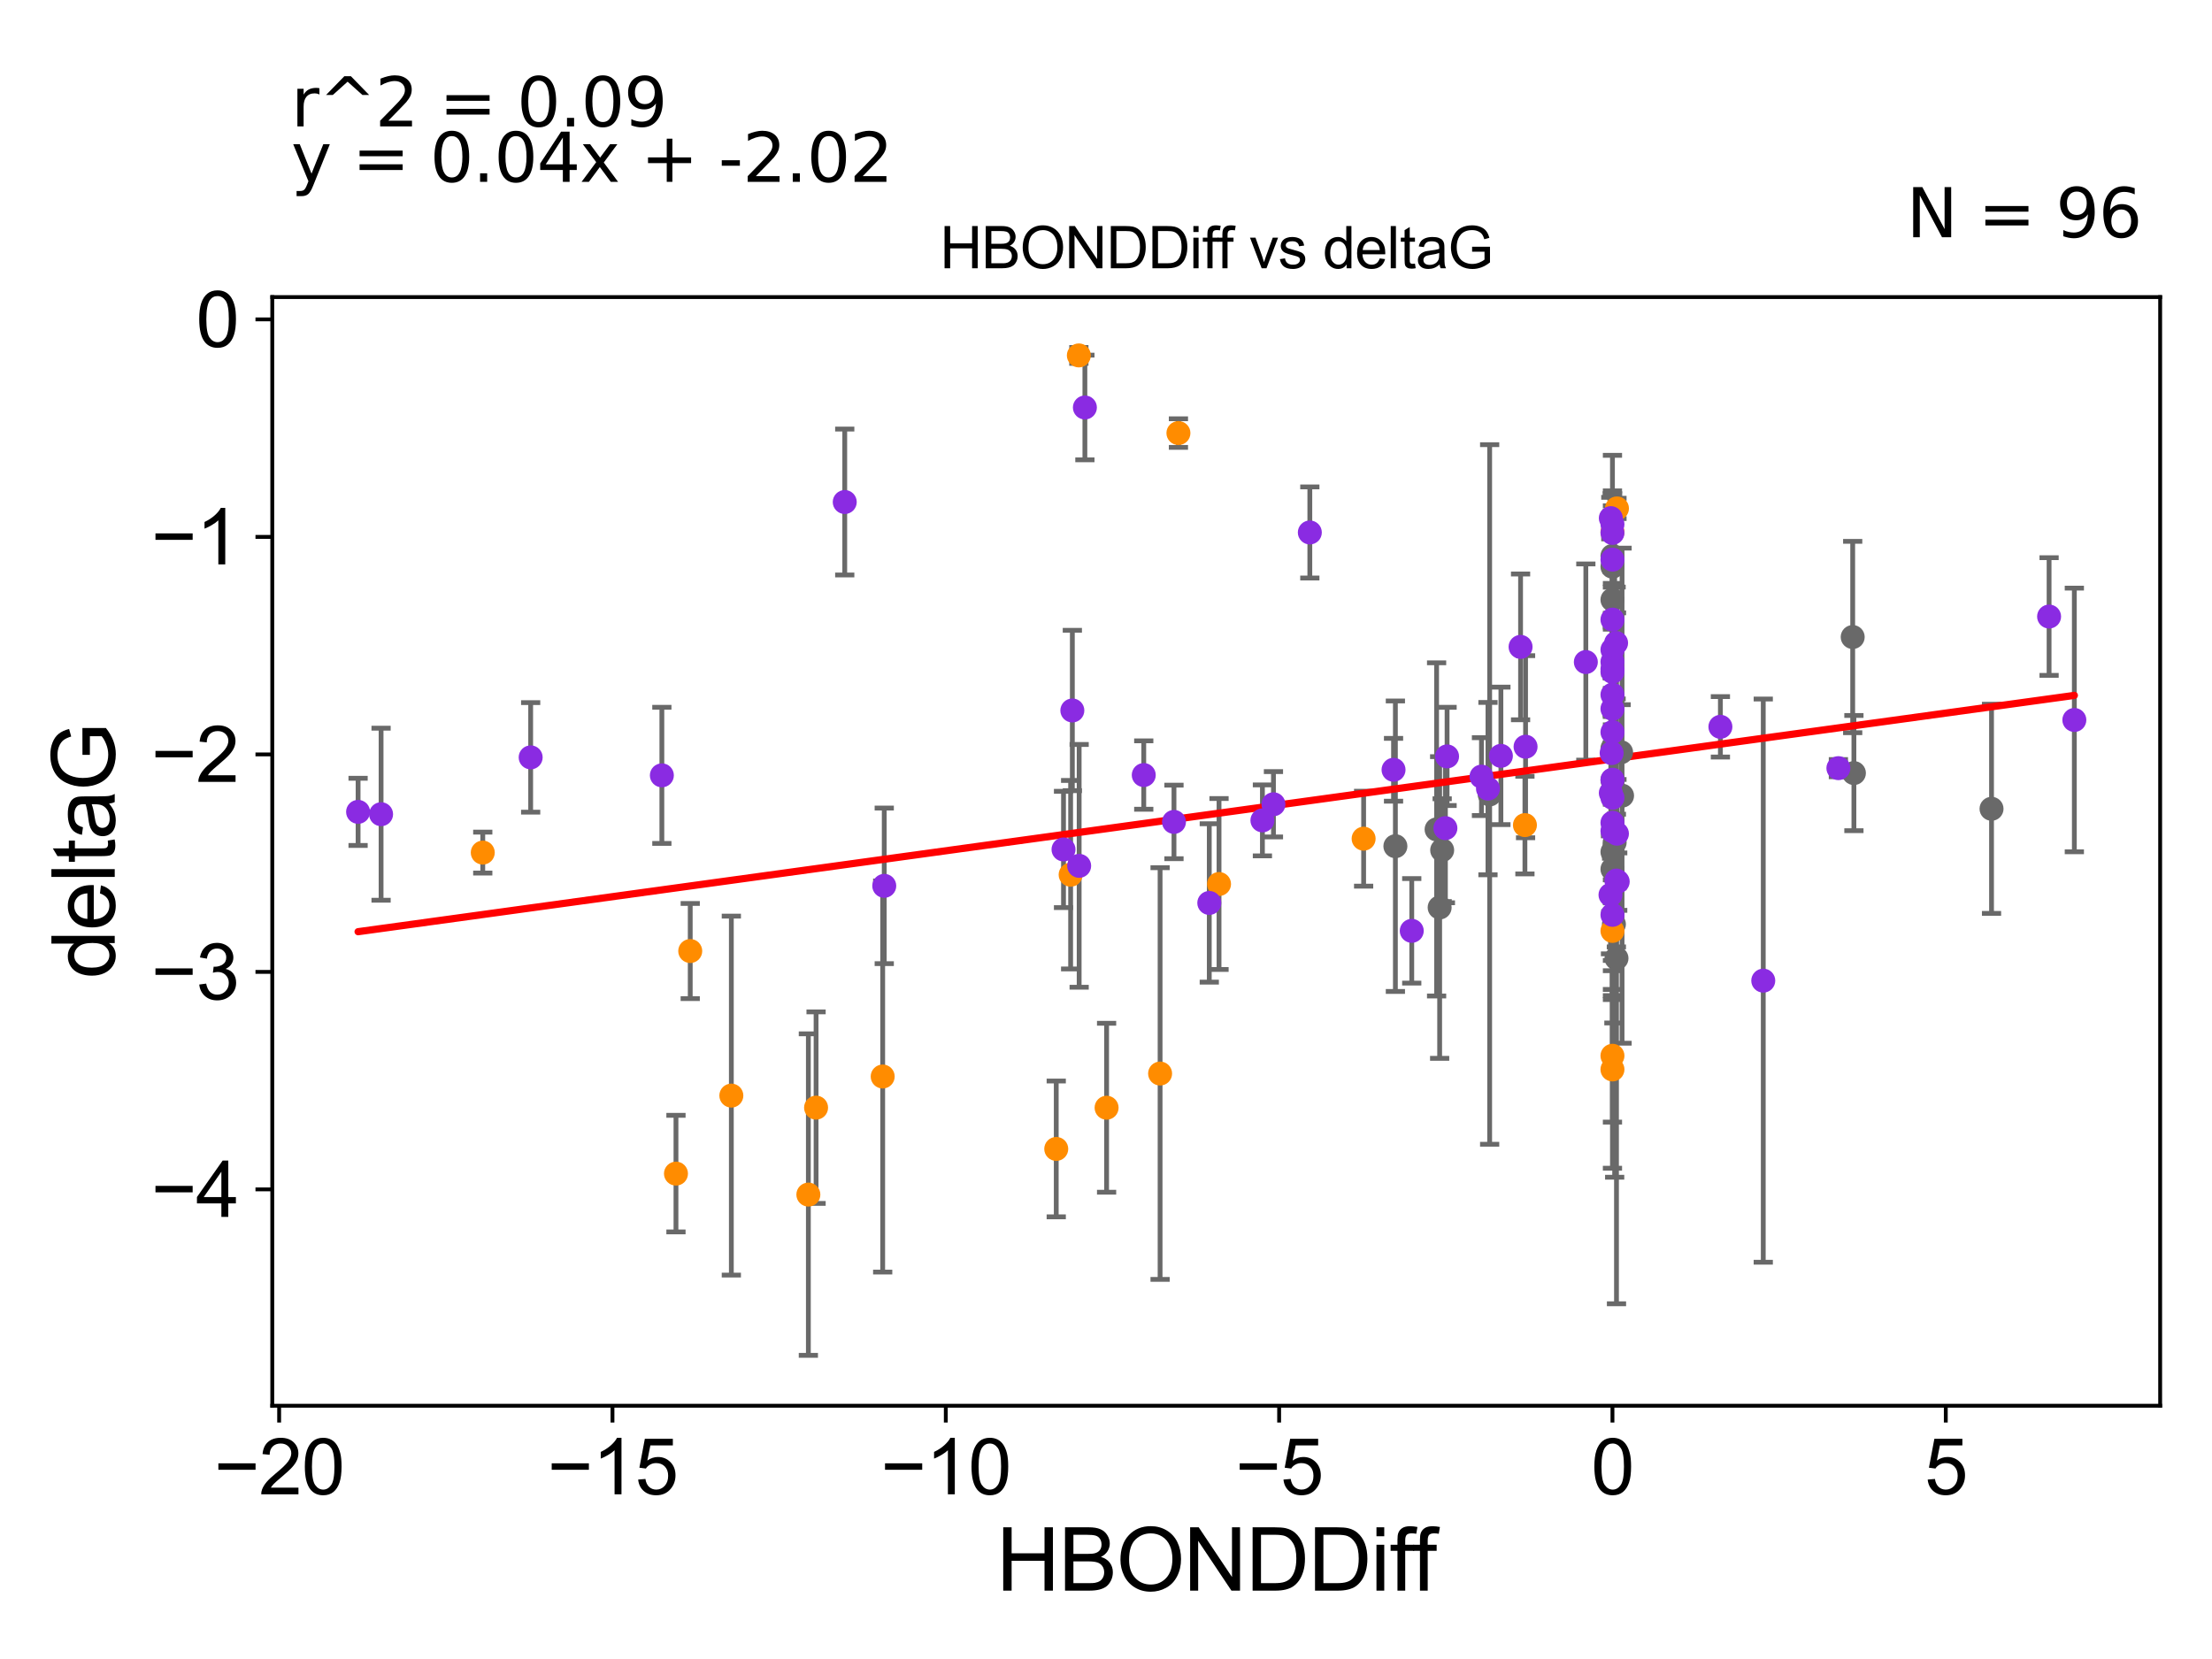 <?xml version="1.0" encoding="utf-8" standalone="no"?>
<!DOCTYPE svg PUBLIC "-//W3C//DTD SVG 1.1//EN"
  "http://www.w3.org/Graphics/SVG/1.1/DTD/svg11.dtd">
<svg xmlns:xlink="http://www.w3.org/1999/xlink" width="460.8pt" height="345.6pt" viewBox="0 0 460.8 345.6" xmlns="http://www.w3.org/2000/svg" version="1.1">
 <defs>
  <style type="text/css">*{stroke-linejoin: round; stroke-linecap: butt}</style>
 </defs>
 <g id="figure_1">
  <g id="patch_1">
   <path d="M 0 345.6 
L 460.8 345.6 
L 460.8 0 
L 0 0 
z
" style="fill: #ffffff"/>
  </g>
  <g id="axes_1">
   <g id="patch_2">
    <path d="M 56.72 292.84 
L 450 292.84 
L 450 61.886 
L 56.72 61.886 
z
" style="fill: #ffffff"/>
   </g>
   <g id="PathCollection_1">
    <defs>
     <path id="m639066f33d" d="M 0 1.118 
C 0.297 1.118 0.581 1 0.791 0.791 
C 1 0.581 1.118 0.297 1.118 0 
C 1.118 -0.297 1 -0.581 0.791 -0.791 
C 0.581 -1 0.297 -1.118 0 -1.118 
C -0.297 -1.118 -0.581 -1 -0.791 -0.791 
C -1 -0.581 -1.118 -0.297 -1.118 0 
C -1.118 0.297 -1 0.581 -0.791 0.791 
C -0.581 1 -0.297 1.118 0 1.118 
z
" style="stroke: #696969"/>
    </defs>
    <g clip-path="url(#p1e586082e3)">
     <use xlink:href="#m639066f33d" x="335.904" y="181.066" style="fill: #696969; stroke: #696969"/>
     <use xlink:href="#m639066f33d" x="300.431" y="177.103" style="fill: #696969; stroke: #696969"/>
     <use xlink:href="#m639066f33d" x="299.269" y="172.78" style="fill: #696969; stroke: #696969"/>
     <use xlink:href="#m639066f33d" x="337.704" y="156.709" style="fill: #696969; stroke: #696969"/>
     <use xlink:href="#m639066f33d" x="336.364" y="175.497" style="fill: #696969; stroke: #696969"/>
     <use xlink:href="#m639066f33d" x="335.904" y="177.476" style="fill: #696969; stroke: #696969"/>
     <use xlink:href="#m639066f33d" x="336.206" y="192.537" style="fill: #696969; stroke: #696969"/>
     <use xlink:href="#m639066f33d" x="299.905" y="189.047" style="fill: #696969; stroke: #696969"/>
     <use xlink:href="#m639066f33d" x="337.905" y="165.753" style="fill: #696969; stroke: #696969"/>
     <use xlink:href="#m639066f33d" x="290.685" y="176.279" style="fill: #696969; stroke: #696969"/>
     <use xlink:href="#m639066f33d" x="335.904" y="118.06" style="fill: #696969; stroke: #696969"/>
     <use xlink:href="#m639066f33d" x="385.95" y="132.706" style="fill: #696969; stroke: #696969"/>
     <use xlink:href="#m639066f33d" x="310.323" y="165.5" style="fill: #696969; stroke: #696969"/>
     <use xlink:href="#m639066f33d" x="335.904" y="155.888" style="fill: #696969; stroke: #696969"/>
     <use xlink:href="#m639066f33d" x="335.904" y="124.932" style="fill: #696969; stroke: #696969"/>
     <use xlink:href="#m639066f33d" x="335.904" y="115.802" style="fill: #696969; stroke: #696969"/>
     <use xlink:href="#m639066f33d" x="386.204" y="161.044" style="fill: #696969; stroke: #696969"/>
     <use xlink:href="#m639066f33d" x="414.872" y="168.485" style="fill: #696969; stroke: #696969"/>
     <use xlink:href="#m639066f33d" x="335.904" y="162.529" style="fill: #696969; stroke: #696969"/>
     <use xlink:href="#m639066f33d" x="336.744" y="199.634" style="fill: #696969; stroke: #696969"/>
    </g>
   </g>
   <g id="PathCollection_2">
    <defs>
     <path id="md865570d75" d="M 0 1.118 
C 0.297 1.118 0.581 1 0.791 0.791 
C 1 0.581 1.118 0.297 1.118 0 
C 1.118 -0.297 1 -0.581 0.791 -0.791 
C 0.581 -1 0.297 -1.118 0 -1.118 
C -0.297 -1.118 -0.581 -1 -0.791 -0.791 
C -1 -0.581 -1.118 -0.297 -1.118 0 
C -1.118 0.297 -1 0.581 -0.791 0.791 
C -0.581 1 -0.297 1.118 0 1.118 
z
" style="stroke: #ff8c00"/>
    </defs>
    <g clip-path="url(#p1e586082e3)">
     <use xlink:href="#md865570d75" x="223.033" y="182.217" style="fill: #ff8c00; stroke: #ff8c00"/>
     <use xlink:href="#md865570d75" x="170.003" y="230.742" style="fill: #ff8c00; stroke: #ff8c00"/>
     <use xlink:href="#md865570d75" x="152.352" y="228.233" style="fill: #ff8c00; stroke: #ff8c00"/>
     <use xlink:href="#md865570d75" x="168.397" y="248.855" style="fill: #ff8c00; stroke: #ff8c00"/>
     <use xlink:href="#md865570d75" x="140.817" y="244.486" style="fill: #ff8c00; stroke: #ff8c00"/>
     <use xlink:href="#md865570d75" x="143.788" y="198.117" style="fill: #ff8c00; stroke: #ff8c00"/>
     <use xlink:href="#md865570d75" x="230.524" y="230.759" style="fill: #ff8c00; stroke: #ff8c00"/>
     <use xlink:href="#md865570d75" x="284.068" y="174.712" style="fill: #ff8c00; stroke: #ff8c00"/>
     <use xlink:href="#md865570d75" x="245.488" y="90.215" style="fill: #ff8c00; stroke: #ff8c00"/>
     <use xlink:href="#md865570d75" x="220.035" y="239.342" style="fill: #ff8c00; stroke: #ff8c00"/>
     <use xlink:href="#md865570d75" x="253.946" y="184.156" style="fill: #ff8c00; stroke: #ff8c00"/>
     <use xlink:href="#md865570d75" x="183.88" y="224.257" style="fill: #ff8c00; stroke: #ff8c00"/>
     <use xlink:href="#md865570d75" x="335.904" y="222.786" style="fill: #ff8c00; stroke: #ff8c00"/>
     <use xlink:href="#md865570d75" x="241.669" y="223.638" style="fill: #ff8c00; stroke: #ff8c00"/>
     <use xlink:href="#md865570d75" x="335.904" y="193.925" style="fill: #ff8c00; stroke: #ff8c00"/>
     <use xlink:href="#md865570d75" x="224.744" y="74.04" style="fill: #ff8c00; stroke: #ff8c00"/>
     <use xlink:href="#md865570d75" x="317.67" y="171.882" style="fill: #ff8c00; stroke: #ff8c00"/>
     <use xlink:href="#md865570d75" x="335.904" y="219.937" style="fill: #ff8c00; stroke: #ff8c00"/>
     <use xlink:href="#md865570d75" x="335.904" y="110.804" style="fill: #ff8c00; stroke: #ff8c00"/>
     <use xlink:href="#md865570d75" x="336.842" y="105.913" style="fill: #ff8c00; stroke: #ff8c00"/>
     <use xlink:href="#md865570d75" x="100.569" y="177.61" style="fill: #ff8c00; stroke: #ff8c00"/>
    </g>
   </g>
   <g id="PathCollection_3">
    <defs>
     <path id="mceef9b862f" d="M 0 1.118 
C 0.297 1.118 0.581 1 0.791 0.791 
C 1 0.581 1.118 0.297 1.118 0 
C 1.118 -0.297 1 -0.581 0.791 -0.791 
C 0.581 -1 0.297 -1.118 0 -1.118 
C -0.297 -1.118 -0.581 -1 -0.791 -0.791 
C -1 -0.581 -1.118 -0.297 -1.118 0 
C -1.118 0.297 -1 0.581 -0.791 0.791 
C -0.581 1 -0.297 1.118 0 1.118 
z
" style="stroke: #8a2be2"/>
    </defs>
    <g clip-path="url(#p1e586082e3)">
     <use xlink:href="#mceef9b862f" x="74.596" y="169.127" style="fill: #8a2be2; stroke: #8a2be2"/>
     <use xlink:href="#mceef9b862f" x="79.386" y="169.614" style="fill: #8a2be2; stroke: #8a2be2"/>
     <use xlink:href="#mceef9b862f" x="335.904" y="166.183" style="fill: #8a2be2; stroke: #8a2be2"/>
     <use xlink:href="#mceef9b862f" x="290.3" y="160.359" style="fill: #8a2be2; stroke: #8a2be2"/>
     <use xlink:href="#mceef9b862f" x="226.003" y="84.887" style="fill: #8a2be2; stroke: #8a2be2"/>
     <use xlink:href="#mceef9b862f" x="309.972" y="164.283" style="fill: #8a2be2; stroke: #8a2be2"/>
     <use xlink:href="#mceef9b862f" x="382.972" y="160.02" style="fill: #8a2be2; stroke: #8a2be2"/>
     <use xlink:href="#mceef9b862f" x="224.808" y="180.373" style="fill: #8a2be2; stroke: #8a2be2"/>
     <use xlink:href="#mceef9b862f" x="184.205" y="184.539" style="fill: #8a2be2; stroke: #8a2be2"/>
     <use xlink:href="#mceef9b862f" x="335.904" y="144.716" style="fill: #8a2be2; stroke: #8a2be2"/>
     <use xlink:href="#mceef9b862f" x="335.904" y="139.946" style="fill: #8a2be2; stroke: #8a2be2"/>
     <use xlink:href="#mceef9b862f" x="110.547" y="157.775" style="fill: #8a2be2; stroke: #8a2be2"/>
     <use xlink:href="#mceef9b862f" x="244.561" y="171.22" style="fill: #8a2be2; stroke: #8a2be2"/>
     <use xlink:href="#mceef9b862f" x="308.618" y="161.783" style="fill: #8a2be2; stroke: #8a2be2"/>
     <use xlink:href="#mceef9b862f" x="265.283" y="167.545" style="fill: #8a2be2; stroke: #8a2be2"/>
     <use xlink:href="#mceef9b862f" x="335.904" y="129.08" style="fill: #8a2be2; stroke: #8a2be2"/>
     <use xlink:href="#mceef9b862f" x="301.104" y="172.52" style="fill: #8a2be2; stroke: #8a2be2"/>
     <use xlink:href="#mceef9b862f" x="335.563" y="165.189" style="fill: #8a2be2; stroke: #8a2be2"/>
     <use xlink:href="#mceef9b862f" x="358.391" y="151.41" style="fill: #8a2be2; stroke: #8a2be2"/>
     <use xlink:href="#mceef9b862f" x="336.661" y="133.944" style="fill: #8a2be2; stroke: #8a2be2"/>
     <use xlink:href="#mceef9b862f" x="330.359" y="137.919" style="fill: #8a2be2; stroke: #8a2be2"/>
     <use xlink:href="#mceef9b862f" x="426.863" y="128.437" style="fill: #8a2be2; stroke: #8a2be2"/>
     <use xlink:href="#mceef9b862f" x="238.265" y="161.456" style="fill: #8a2be2; stroke: #8a2be2"/>
     <use xlink:href="#mceef9b862f" x="251.916" y="188.1" style="fill: #8a2be2; stroke: #8a2be2"/>
     <use xlink:href="#mceef9b862f" x="335.904" y="111.016" style="fill: #8a2be2; stroke: #8a2be2"/>
     <use xlink:href="#mceef9b862f" x="336.719" y="183.435" style="fill: #8a2be2; stroke: #8a2be2"/>
     <use xlink:href="#mceef9b862f" x="301.452" y="157.575" style="fill: #8a2be2; stroke: #8a2be2"/>
     <use xlink:href="#mceef9b862f" x="336.999" y="183.66" style="fill: #8a2be2; stroke: #8a2be2"/>
     <use xlink:href="#mceef9b862f" x="335.904" y="171.395" style="fill: #8a2be2; stroke: #8a2be2"/>
     <use xlink:href="#mceef9b862f" x="175.976" y="104.581" style="fill: #8a2be2; stroke: #8a2be2"/>
     <use xlink:href="#mceef9b862f" x="335.904" y="147.659" style="fill: #8a2be2; stroke: #8a2be2"/>
     <use xlink:href="#mceef9b862f" x="335.904" y="162.427" style="fill: #8a2be2; stroke: #8a2be2"/>
     <use xlink:href="#mceef9b862f" x="221.55" y="176.957" style="fill: #8a2be2; stroke: #8a2be2"/>
     <use xlink:href="#mceef9b862f" x="335.733" y="156.88" style="fill: #8a2be2; stroke: #8a2be2"/>
     <use xlink:href="#mceef9b862f" x="317.804" y="155.555" style="fill: #8a2be2; stroke: #8a2be2"/>
     <use xlink:href="#mceef9b862f" x="367.32" y="204.285" style="fill: #8a2be2; stroke: #8a2be2"/>
     <use xlink:href="#mceef9b862f" x="335.904" y="173.113" style="fill: #8a2be2; stroke: #8a2be2"/>
     <use xlink:href="#mceef9b862f" x="262.984" y="170.899" style="fill: #8a2be2; stroke: #8a2be2"/>
     <use xlink:href="#mceef9b862f" x="335.904" y="116.583" style="fill: #8a2be2; stroke: #8a2be2"/>
     <use xlink:href="#mceef9b862f" x="294.094" y="193.912" style="fill: #8a2be2; stroke: #8a2be2"/>
     <use xlink:href="#mceef9b862f" x="223.389" y="148.005" style="fill: #8a2be2; stroke: #8a2be2"/>
     <use xlink:href="#mceef9b862f" x="335.904" y="137.868" style="fill: #8a2be2; stroke: #8a2be2"/>
     <use xlink:href="#mceef9b862f" x="432.124" y="149.984" style="fill: #8a2be2; stroke: #8a2be2"/>
     <use xlink:href="#mceef9b862f" x="335.563" y="107.936" style="fill: #8a2be2; stroke: #8a2be2"/>
     <use xlink:href="#mceef9b862f" x="137.878" y="161.519" style="fill: #8a2be2; stroke: #8a2be2"/>
     <use xlink:href="#mceef9b862f" x="335.904" y="135.347" style="fill: #8a2be2; stroke: #8a2be2"/>
     <use xlink:href="#mceef9b862f" x="312.665" y="157.46" style="fill: #8a2be2; stroke: #8a2be2"/>
     <use xlink:href="#mceef9b862f" x="335.904" y="152.519" style="fill: #8a2be2; stroke: #8a2be2"/>
     <use xlink:href="#mceef9b862f" x="316.763" y="134.757" style="fill: #8a2be2; stroke: #8a2be2"/>
     <use xlink:href="#mceef9b862f" x="272.861" y="110.922" style="fill: #8a2be2; stroke: #8a2be2"/>
     <use xlink:href="#mceef9b862f" x="335.496" y="186.415" style="fill: #8a2be2; stroke: #8a2be2"/>
     <use xlink:href="#mceef9b862f" x="335.904" y="109.21" style="fill: #8a2be2; stroke: #8a2be2"/>
     <use xlink:href="#mceef9b862f" x="335.904" y="190.581" style="fill: #8a2be2; stroke: #8a2be2"/>
     <use xlink:href="#mceef9b862f" x="336.837" y="173.671" style="fill: #8a2be2; stroke: #8a2be2"/>
     <use xlink:href="#mceef9b862f" x="335.904" y="139.372" style="fill: #8a2be2; stroke: #8a2be2"/>
    </g>
   </g>
   <g id="matplotlib.axis_1">
    <g id="xtick_1">
     <g id="line2d_1">
      <defs>
       <path id="m7ea2bb676f" d="M 0 0 
L 0 3.5 
" style="stroke: #000000; stroke-width: 0.8"/>
      </defs>
      <g>
       <use xlink:href="#m7ea2bb676f" x="58.151" y="292.84" style="stroke: #000000; stroke-width: 0.8"/>
      </g>
     </g>
     <g id="text_1">
      <!-- −20 -->
      <g transform="translate(44.581 311.293)scale(0.16 -0.16)">
       <defs>
        <path id="ArialMT-2212" d="M 3381 1997 
L 356 1997 
L 356 2522 
L 3381 2522 
L 3381 1997 
z
" transform="scale(0.016)"/>
        <path id="ArialMT-32" d="M 3222 541 
L 3222 0 
L 194 0 
Q 188 203 259 391 
Q 375 700 629 1000 
Q 884 1300 1366 1694 
Q 2113 2306 2375 2664 
Q 2638 3022 2638 3341 
Q 2638 3675 2398 3904 
Q 2159 4134 1775 4134 
Q 1369 4134 1125 3890 
Q 881 3647 878 3216 
L 300 3275 
Q 359 3922 746 4261 
Q 1134 4600 1788 4600 
Q 2447 4600 2831 4234 
Q 3216 3869 3216 3328 
Q 3216 3053 3103 2787 
Q 2991 2522 2730 2228 
Q 2469 1934 1863 1422 
Q 1356 997 1212 845 
Q 1069 694 975 541 
L 3222 541 
z
" transform="scale(0.016)"/>
        <path id="ArialMT-30" d="M 266 2259 
Q 266 3072 433 3567 
Q 600 4063 929 4331 
Q 1259 4600 1759 4600 
Q 2128 4600 2406 4451 
Q 2684 4303 2865 4023 
Q 3047 3744 3150 3342 
Q 3253 2941 3253 2259 
Q 3253 1453 3087 958 
Q 2922 463 2592 192 
Q 2263 -78 1759 -78 
Q 1097 -78 719 397 
Q 266 969 266 2259 
z
M 844 2259 
Q 844 1131 1108 757 
Q 1372 384 1759 384 
Q 2147 384 2411 759 
Q 2675 1134 2675 2259 
Q 2675 3391 2411 3762 
Q 2147 4134 1753 4134 
Q 1366 4134 1134 3806 
Q 844 3388 844 2259 
z
" transform="scale(0.016)"/>
       </defs>
       <use xlink:href="#ArialMT-2212"/>
       <use xlink:href="#ArialMT-32" x="58.398"/>
       <use xlink:href="#ArialMT-30" x="114.014"/>
      </g>
     </g>
    </g>
    <g id="xtick_2">
     <g id="line2d_2">
      <g>
       <use xlink:href="#m7ea2bb676f" x="127.589" y="292.84" style="stroke: #000000; stroke-width: 0.8"/>
      </g>
     </g>
     <g id="text_2">
      <!-- −15 -->
      <g transform="translate(114.019 311.293)scale(0.16 -0.16)">
       <defs>
        <path id="ArialMT-31" d="M 2384 0 
L 1822 0 
L 1822 3584 
Q 1619 3391 1289 3197 
Q 959 3003 697 2906 
L 697 3450 
Q 1169 3672 1522 3987 
Q 1875 4303 2022 4600 
L 2384 4600 
L 2384 0 
z
" transform="scale(0.016)"/>
        <path id="ArialMT-35" d="M 266 1200 
L 856 1250 
Q 922 819 1161 601 
Q 1400 384 1738 384 
Q 2144 384 2425 690 
Q 2706 997 2706 1503 
Q 2706 1984 2436 2262 
Q 2166 2541 1728 2541 
Q 1456 2541 1237 2417 
Q 1019 2294 894 2097 
L 366 2166 
L 809 4519 
L 3088 4519 
L 3088 3981 
L 1259 3981 
L 1013 2750 
Q 1425 3038 1878 3038 
Q 2478 3038 2890 2622 
Q 3303 2206 3303 1553 
Q 3303 931 2941 478 
Q 2500 -78 1738 -78 
Q 1113 -78 717 272 
Q 322 622 266 1200 
z
" transform="scale(0.016)"/>
       </defs>
       <use xlink:href="#ArialMT-2212"/>
       <use xlink:href="#ArialMT-31" x="58.398"/>
       <use xlink:href="#ArialMT-35" x="114.014"/>
      </g>
     </g>
    </g>
    <g id="xtick_3">
     <g id="line2d_3">
      <g>
       <use xlink:href="#m7ea2bb676f" x="197.027" y="292.84" style="stroke: #000000; stroke-width: 0.8"/>
      </g>
     </g>
     <g id="text_3">
      <!-- −10 -->
      <g transform="translate(183.457 311.293)scale(0.16 -0.16)">
       <use xlink:href="#ArialMT-2212"/>
       <use xlink:href="#ArialMT-31" x="58.398"/>
       <use xlink:href="#ArialMT-30" x="114.014"/>
      </g>
     </g>
    </g>
    <g id="xtick_4">
     <g id="line2d_4">
      <g>
       <use xlink:href="#m7ea2bb676f" x="266.466" y="292.84" style="stroke: #000000; stroke-width: 0.8"/>
      </g>
     </g>
     <g id="text_4">
      <!-- −5 -->
      <g transform="translate(257.345 311.293)scale(0.16 -0.16)">
       <use xlink:href="#ArialMT-2212"/>
       <use xlink:href="#ArialMT-35" x="58.398"/>
      </g>
     </g>
    </g>
    <g id="xtick_5">
     <g id="line2d_5">
      <g>
       <use xlink:href="#m7ea2bb676f" x="335.904" y="292.84" style="stroke: #000000; stroke-width: 0.8"/>
      </g>
     </g>
     <g id="text_5">
      <!-- 0 -->
      <g transform="translate(331.455 311.293)scale(0.16 -0.16)">
       <use xlink:href="#ArialMT-30"/>
      </g>
     </g>
    </g>
    <g id="xtick_6">
     <g id="line2d_6">
      <g>
       <use xlink:href="#m7ea2bb676f" x="405.343" y="292.84" style="stroke: #000000; stroke-width: 0.8"/>
      </g>
     </g>
     <g id="text_6">
      <!-- 5 -->
      <g transform="translate(400.894 311.293)scale(0.16 -0.16)">
       <use xlink:href="#ArialMT-35"/>
      </g>
     </g>
    </g>
    <g id="text_7">
     <!-- HBONDDiff -->
     <g transform="translate(207.515 331.357)scale(0.18 -0.18)">
      <defs>
       <path id="ArialMT-48" d="M 513 0 
L 513 4581 
L 1119 4581 
L 1119 2700 
L 3500 2700 
L 3500 4581 
L 4106 4581 
L 4106 0 
L 3500 0 
L 3500 2159 
L 1119 2159 
L 1119 0 
L 513 0 
z
" transform="scale(0.016)"/>
       <path id="ArialMT-42" d="M 469 0 
L 469 4581 
L 2188 4581 
Q 2713 4581 3030 4442 
Q 3347 4303 3526 4014 
Q 3706 3725 3706 3409 
Q 3706 3116 3547 2856 
Q 3388 2597 3066 2438 
Q 3481 2316 3704 2022 
Q 3928 1728 3928 1328 
Q 3928 1006 3792 729 
Q 3656 453 3456 303 
Q 3256 153 2954 76 
Q 2653 0 2216 0 
L 469 0 
z
M 1075 2656 
L 2066 2656 
Q 2469 2656 2644 2709 
Q 2875 2778 2992 2937 
Q 3109 3097 3109 3338 
Q 3109 3566 3000 3739 
Q 2891 3913 2687 3977 
Q 2484 4041 1991 4041 
L 1075 4041 
L 1075 2656 
z
M 1075 541 
L 2216 541 
Q 2509 541 2628 563 
Q 2838 600 2978 687 
Q 3119 775 3209 942 
Q 3300 1109 3300 1328 
Q 3300 1584 3169 1773 
Q 3038 1963 2805 2039 
Q 2572 2116 2134 2116 
L 1075 2116 
L 1075 541 
z
" transform="scale(0.016)"/>
       <path id="ArialMT-4f" d="M 309 2231 
Q 309 3372 921 4017 
Q 1534 4663 2503 4663 
Q 3138 4663 3647 4359 
Q 4156 4056 4423 3514 
Q 4691 2972 4691 2284 
Q 4691 1588 4409 1038 
Q 4128 488 3612 205 
Q 3097 -78 2500 -78 
Q 1853 -78 1343 234 
Q 834 547 571 1087 
Q 309 1628 309 2231 
z
M 934 2222 
Q 934 1394 1379 917 
Q 1825 441 2497 441 
Q 3181 441 3623 922 
Q 4066 1403 4066 2288 
Q 4066 2847 3877 3264 
Q 3688 3681 3323 3911 
Q 2959 4141 2506 4141 
Q 1863 4141 1398 3698 
Q 934 3256 934 2222 
z
" transform="scale(0.016)"/>
       <path id="ArialMT-4e" d="M 488 0 
L 488 4581 
L 1109 4581 
L 3516 984 
L 3516 4581 
L 4097 4581 
L 4097 0 
L 3475 0 
L 1069 3600 
L 1069 0 
L 488 0 
z
" transform="scale(0.016)"/>
       <path id="ArialMT-44" d="M 494 0 
L 494 4581 
L 2072 4581 
Q 2606 4581 2888 4516 
Q 3281 4425 3559 4188 
Q 3922 3881 4101 3404 
Q 4281 2928 4281 2316 
Q 4281 1794 4159 1391 
Q 4038 988 3847 723 
Q 3656 459 3429 307 
Q 3203 156 2883 78 
Q 2563 0 2147 0 
L 494 0 
z
M 1100 541 
L 2078 541 
Q 2531 541 2789 625 
Q 3047 709 3200 863 
Q 3416 1078 3536 1442 
Q 3656 1806 3656 2325 
Q 3656 3044 3420 3430 
Q 3184 3816 2847 3947 
Q 2603 4041 2063 4041 
L 1100 4041 
L 1100 541 
z
" transform="scale(0.016)"/>
       <path id="ArialMT-69" d="M 425 3934 
L 425 4581 
L 988 4581 
L 988 3934 
L 425 3934 
z
M 425 0 
L 425 3319 
L 988 3319 
L 988 0 
L 425 0 
z
" transform="scale(0.016)"/>
       <path id="ArialMT-66" d="M 556 0 
L 556 2881 
L 59 2881 
L 59 3319 
L 556 3319 
L 556 3672 
Q 556 4006 616 4169 
Q 697 4388 901 4523 
Q 1106 4659 1475 4659 
Q 1713 4659 2000 4603 
L 1916 4113 
Q 1741 4144 1584 4144 
Q 1328 4144 1222 4034 
Q 1116 3925 1116 3625 
L 1116 3319 
L 1763 3319 
L 1763 2881 
L 1116 2881 
L 1116 0 
L 556 0 
z
" transform="scale(0.016)"/>
      </defs>
      <use xlink:href="#ArialMT-48"/>
      <use xlink:href="#ArialMT-42" x="72.217"/>
      <use xlink:href="#ArialMT-4f" x="138.916"/>
      <use xlink:href="#ArialMT-4e" x="216.699"/>
      <use xlink:href="#ArialMT-44" x="288.916"/>
      <use xlink:href="#ArialMT-44" x="361.133"/>
      <use xlink:href="#ArialMT-69" x="433.35"/>
      <use xlink:href="#ArialMT-66" x="455.566"/>
      <use xlink:href="#ArialMT-66" x="481.6"/>
     </g>
    </g>
   </g>
   <g id="matplotlib.axis_2">
    <g id="ytick_1">
     <g id="line2d_7">
      <defs>
       <path id="mb39ca052bb" d="M 0 0 
L -3.5 0 
" style="stroke: #000000; stroke-width: 0.8"/>
      </defs>
      <g>
       <use xlink:href="#mb39ca052bb" x="56.72" y="247.772" style="stroke: #000000; stroke-width: 0.8"/>
      </g>
     </g>
     <g id="text_8">
      <!-- −4 -->
      <g transform="translate(31.477 253.498)scale(0.16 -0.16)">
       <defs>
        <path id="ArialMT-34" d="M 2069 0 
L 2069 1097 
L 81 1097 
L 81 1613 
L 2172 4581 
L 2631 4581 
L 2631 1613 
L 3250 1613 
L 3250 1097 
L 2631 1097 
L 2631 0 
L 2069 0 
z
M 2069 1613 
L 2069 3678 
L 634 1613 
L 2069 1613 
z
" transform="scale(0.016)"/>
       </defs>
       <use xlink:href="#ArialMT-2212"/>
       <use xlink:href="#ArialMT-34" x="58.398"/>
      </g>
     </g>
    </g>
    <g id="ytick_2">
     <g id="line2d_8">
      <g>
       <use xlink:href="#mb39ca052bb" x="56.72" y="202.463" style="stroke: #000000; stroke-width: 0.8"/>
      </g>
     </g>
     <g id="text_9">
      <!-- −3 -->
      <g transform="translate(31.477 208.189)scale(0.16 -0.16)">
       <defs>
        <path id="ArialMT-33" d="M 269 1209 
L 831 1284 
Q 928 806 1161 595 
Q 1394 384 1728 384 
Q 2125 384 2398 659 
Q 2672 934 2672 1341 
Q 2672 1728 2419 1979 
Q 2166 2231 1775 2231 
Q 1616 2231 1378 2169 
L 1441 2663 
Q 1497 2656 1531 2656 
Q 1891 2656 2178 2843 
Q 2466 3031 2466 3422 
Q 2466 3731 2256 3934 
Q 2047 4138 1716 4138 
Q 1388 4138 1169 3931 
Q 950 3725 888 3313 
L 325 3413 
Q 428 3978 793 4289 
Q 1159 4600 1703 4600 
Q 2078 4600 2393 4439 
Q 2709 4278 2876 4000 
Q 3044 3722 3044 3409 
Q 3044 3113 2884 2869 
Q 2725 2625 2413 2481 
Q 2819 2388 3044 2092 
Q 3269 1797 3269 1353 
Q 3269 753 2831 336 
Q 2394 -81 1725 -81 
Q 1122 -81 723 278 
Q 325 638 269 1209 
z
" transform="scale(0.016)"/>
       </defs>
       <use xlink:href="#ArialMT-2212"/>
       <use xlink:href="#ArialMT-33" x="58.398"/>
      </g>
     </g>
    </g>
    <g id="ytick_3">
     <g id="line2d_9">
      <g>
       <use xlink:href="#mb39ca052bb" x="56.72" y="157.154" style="stroke: #000000; stroke-width: 0.8"/>
      </g>
     </g>
     <g id="text_10">
      <!-- −2 -->
      <g transform="translate(31.477 162.88)scale(0.16 -0.16)">
       <use xlink:href="#ArialMT-2212"/>
       <use xlink:href="#ArialMT-32" x="58.398"/>
      </g>
     </g>
    </g>
    <g id="ytick_4">
     <g id="line2d_10">
      <g>
       <use xlink:href="#mb39ca052bb" x="56.72" y="111.845" style="stroke: #000000; stroke-width: 0.8"/>
      </g>
     </g>
     <g id="text_11">
      <!-- −1 -->
      <g transform="translate(31.477 117.571)scale(0.16 -0.16)">
       <use xlink:href="#ArialMT-2212"/>
       <use xlink:href="#ArialMT-31" x="58.398"/>
      </g>
     </g>
    </g>
    <g id="ytick_5">
     <g id="line2d_11">
      <g>
       <use xlink:href="#mb39ca052bb" x="56.72" y="66.536" style="stroke: #000000; stroke-width: 0.8"/>
      </g>
     </g>
     <g id="text_12">
      <!-- 0 -->
      <g transform="translate(40.822 72.262)scale(0.16 -0.16)">
       <use xlink:href="#ArialMT-30"/>
      </g>
     </g>
    </g>
    <g id="text_13">
     <!-- deltaG -->
     <g transform="translate(23.9 203.878)rotate(-90)scale(0.18 -0.18)">
      <defs>
       <path id="ArialMT-64" d="M 2575 0 
L 2575 419 
Q 2259 -75 1647 -75 
Q 1250 -75 917 144 
Q 584 363 401 755 
Q 219 1147 219 1656 
Q 219 2153 384 2558 
Q 550 2963 881 3178 
Q 1213 3394 1622 3394 
Q 1922 3394 2156 3267 
Q 2391 3141 2538 2938 
L 2538 4581 
L 3097 4581 
L 3097 0 
L 2575 0 
z
M 797 1656 
Q 797 1019 1065 703 
Q 1334 388 1700 388 
Q 2069 388 2326 689 
Q 2584 991 2584 1609 
Q 2584 2291 2321 2609 
Q 2059 2928 1675 2928 
Q 1300 2928 1048 2622 
Q 797 2316 797 1656 
z
" transform="scale(0.016)"/>
       <path id="ArialMT-65" d="M 2694 1069 
L 3275 997 
Q 3138 488 2766 206 
Q 2394 -75 1816 -75 
Q 1088 -75 661 373 
Q 234 822 234 1631 
Q 234 2469 665 2931 
Q 1097 3394 1784 3394 
Q 2450 3394 2872 2941 
Q 3294 2488 3294 1666 
Q 3294 1616 3291 1516 
L 816 1516 
Q 847 969 1125 678 
Q 1403 388 1819 388 
Q 2128 388 2347 550 
Q 2566 713 2694 1069 
z
M 847 1978 
L 2700 1978 
Q 2663 2397 2488 2606 
Q 2219 2931 1791 2931 
Q 1403 2931 1139 2672 
Q 875 2413 847 1978 
z
" transform="scale(0.016)"/>
       <path id="ArialMT-6c" d="M 409 0 
L 409 4581 
L 972 4581 
L 972 0 
L 409 0 
z
" transform="scale(0.016)"/>
       <path id="ArialMT-74" d="M 1650 503 
L 1731 6 
Q 1494 -44 1306 -44 
Q 1000 -44 831 53 
Q 663 150 594 308 
Q 525 466 525 972 
L 525 2881 
L 113 2881 
L 113 3319 
L 525 3319 
L 525 4141 
L 1084 4478 
L 1084 3319 
L 1650 3319 
L 1650 2881 
L 1084 2881 
L 1084 941 
Q 1084 700 1114 631 
Q 1144 563 1211 522 
Q 1278 481 1403 481 
Q 1497 481 1650 503 
z
" transform="scale(0.016)"/>
       <path id="ArialMT-61" d="M 2588 409 
Q 2275 144 1986 34 
Q 1697 -75 1366 -75 
Q 819 -75 525 192 
Q 231 459 231 875 
Q 231 1119 342 1320 
Q 453 1522 633 1644 
Q 813 1766 1038 1828 
Q 1203 1872 1538 1913 
Q 2219 1994 2541 2106 
Q 2544 2222 2544 2253 
Q 2544 2597 2384 2738 
Q 2169 2928 1744 2928 
Q 1347 2928 1158 2789 
Q 969 2650 878 2297 
L 328 2372 
Q 403 2725 575 2942 
Q 747 3159 1072 3276 
Q 1397 3394 1825 3394 
Q 2250 3394 2515 3294 
Q 2781 3194 2906 3042 
Q 3031 2891 3081 2659 
Q 3109 2516 3109 2141 
L 3109 1391 
Q 3109 606 3145 398 
Q 3181 191 3288 0 
L 2700 0 
Q 2613 175 2588 409 
z
M 2541 1666 
Q 2234 1541 1622 1453 
Q 1275 1403 1131 1340 
Q 988 1278 909 1158 
Q 831 1038 831 891 
Q 831 666 1001 516 
Q 1172 366 1500 366 
Q 1825 366 2078 508 
Q 2331 650 2450 897 
Q 2541 1088 2541 1459 
L 2541 1666 
z
" transform="scale(0.016)"/>
       <path id="ArialMT-47" d="M 2638 1797 
L 2638 2334 
L 4578 2338 
L 4578 638 
Q 4131 281 3656 101 
Q 3181 -78 2681 -78 
Q 2006 -78 1454 211 
Q 903 500 622 1047 
Q 341 1594 341 2269 
Q 341 2938 620 3517 
Q 900 4097 1425 4378 
Q 1950 4659 2634 4659 
Q 3131 4659 3532 4498 
Q 3934 4338 4162 4050 
Q 4391 3763 4509 3300 
L 3963 3150 
Q 3859 3500 3706 3700 
Q 3553 3900 3268 4020 
Q 2984 4141 2638 4141 
Q 2222 4141 1919 4014 
Q 1616 3888 1430 3681 
Q 1244 3475 1141 3228 
Q 966 2803 966 2306 
Q 966 1694 1177 1281 
Q 1388 869 1791 669 
Q 2194 469 2647 469 
Q 3041 469 3416 620 
Q 3791 772 3984 944 
L 3984 1797 
L 2638 1797 
z
" transform="scale(0.016)"/>
      </defs>
      <use xlink:href="#ArialMT-64"/>
      <use xlink:href="#ArialMT-65" x="55.615"/>
      <use xlink:href="#ArialMT-6c" x="111.23"/>
      <use xlink:href="#ArialMT-74" x="133.447"/>
      <use xlink:href="#ArialMT-61" x="161.23"/>
      <use xlink:href="#ArialMT-47" x="216.846"/>
     </g>
    </g>
   </g>
   <g id="LineCollection_1">
    <path d="M 335.904 223.251 
L 335.904 138.881 
" clip-path="url(#p1e586082e3)" style="fill: none; stroke: #696969"/>
    <path d="M 300.431 187.806 
L 300.431 166.4 
" clip-path="url(#p1e586082e3)" style="fill: none; stroke: #696969"/>
    <path d="M 299.269 207.483 
L 299.269 138.077 
" clip-path="url(#p1e586082e3)" style="fill: none; stroke: #696969"/>
    <path d="M 337.704 166.616 
L 337.704 146.801 
" clip-path="url(#p1e586082e3)" style="fill: none; stroke: #696969"/>
    <path d="M 336.364 245.24 
L 336.364 105.754 
" clip-path="url(#p1e586082e3)" style="fill: none; stroke: #696969"/>
    <path d="M 335.904 200.076 
L 335.904 154.876 
" clip-path="url(#p1e586082e3)" style="fill: none; stroke: #696969"/>
    <path d="M 336.206 213.104 
L 336.206 171.97 
" clip-path="url(#p1e586082e3)" style="fill: none; stroke: #696969"/>
    <path d="M 299.905 220.47 
L 299.905 157.624 
" clip-path="url(#p1e586082e3)" style="fill: none; stroke: #696969"/>
    <path d="M 337.905 217.323 
L 337.905 114.184 
" clip-path="url(#p1e586082e3)" style="fill: none; stroke: #696969"/>
    <path d="M 290.685 206.535 
L 290.685 146.023 
" clip-path="url(#p1e586082e3)" style="fill: none; stroke: #696969"/>
    <path d="M 335.904 141.268 
L 335.904 94.852 
" clip-path="url(#p1e586082e3)" style="fill: none; stroke: #696969"/>
    <path d="M 385.95 152.635 
L 385.95 112.777 
" clip-path="url(#p1e586082e3)" style="fill: none; stroke: #696969"/>
    <path d="M 310.323 238.366 
L 310.323 92.633 
" clip-path="url(#p1e586082e3)" style="fill: none; stroke: #696969"/>
    <path d="M 335.904 171.784 
L 335.904 139.991 
" clip-path="url(#p1e586082e3)" style="fill: none; stroke: #696969"/>
    <path d="M 335.904 143.41 
L 335.904 106.454 
" clip-path="url(#p1e586082e3)" style="fill: none; stroke: #696969"/>
    <path d="M 335.904 128.796 
L 335.904 102.807 
" clip-path="url(#p1e586082e3)" style="fill: none; stroke: #696969"/>
    <path d="M 386.204 173.045 
L 386.204 149.044 
" clip-path="url(#p1e586082e3)" style="fill: none; stroke: #696969"/>
    <path d="M 414.872 190.273 
L 414.872 146.698 
" clip-path="url(#p1e586082e3)" style="fill: none; stroke: #696969"/>
    <path d="M 335.904 193.991 
L 335.904 131.067 
" clip-path="url(#p1e586082e3)" style="fill: none; stroke: #696969"/>
    <path d="M 336.744 271.601 
L 336.744 127.668 
" clip-path="url(#p1e586082e3)" style="fill: none; stroke: #696969"/>
   </g>
   <g id="line2d_12">
    <defs>
     <path id="mb8f4dc9d26" d="M 2 0 
L -2 -0 
" style="stroke: #696969"/>
    </defs>
    <g clip-path="url(#p1e586082e3)">
     <use xlink:href="#mb8f4dc9d26" x="335.904" y="223.251" style="fill: #696969; stroke: #696969"/>
     <use xlink:href="#mb8f4dc9d26" x="300.431" y="187.806" style="fill: #696969; stroke: #696969"/>
     <use xlink:href="#mb8f4dc9d26" x="299.269" y="207.483" style="fill: #696969; stroke: #696969"/>
     <use xlink:href="#mb8f4dc9d26" x="337.704" y="166.616" style="fill: #696969; stroke: #696969"/>
     <use xlink:href="#mb8f4dc9d26" x="336.364" y="245.24" style="fill: #696969; stroke: #696969"/>
     <use xlink:href="#mb8f4dc9d26" x="335.904" y="200.076" style="fill: #696969; stroke: #696969"/>
     <use xlink:href="#mb8f4dc9d26" x="336.206" y="213.104" style="fill: #696969; stroke: #696969"/>
     <use xlink:href="#mb8f4dc9d26" x="299.905" y="220.47" style="fill: #696969; stroke: #696969"/>
     <use xlink:href="#mb8f4dc9d26" x="337.905" y="217.323" style="fill: #696969; stroke: #696969"/>
     <use xlink:href="#mb8f4dc9d26" x="290.685" y="206.535" style="fill: #696969; stroke: #696969"/>
     <use xlink:href="#mb8f4dc9d26" x="335.904" y="141.268" style="fill: #696969; stroke: #696969"/>
     <use xlink:href="#mb8f4dc9d26" x="385.95" y="152.635" style="fill: #696969; stroke: #696969"/>
     <use xlink:href="#mb8f4dc9d26" x="310.323" y="238.366" style="fill: #696969; stroke: #696969"/>
     <use xlink:href="#mb8f4dc9d26" x="335.904" y="171.784" style="fill: #696969; stroke: #696969"/>
     <use xlink:href="#mb8f4dc9d26" x="335.904" y="143.41" style="fill: #696969; stroke: #696969"/>
     <use xlink:href="#mb8f4dc9d26" x="335.904" y="128.796" style="fill: #696969; stroke: #696969"/>
     <use xlink:href="#mb8f4dc9d26" x="386.204" y="173.045" style="fill: #696969; stroke: #696969"/>
     <use xlink:href="#mb8f4dc9d26" x="414.872" y="190.273" style="fill: #696969; stroke: #696969"/>
     <use xlink:href="#mb8f4dc9d26" x="335.904" y="193.991" style="fill: #696969; stroke: #696969"/>
     <use xlink:href="#mb8f4dc9d26" x="336.744" y="271.601" style="fill: #696969; stroke: #696969"/>
    </g>
   </g>
   <g id="line2d_13">
    <g clip-path="url(#p1e586082e3)">
     <use xlink:href="#mb8f4dc9d26" x="335.904" y="138.881" style="fill: #696969; stroke: #696969"/>
     <use xlink:href="#mb8f4dc9d26" x="300.431" y="166.4" style="fill: #696969; stroke: #696969"/>
     <use xlink:href="#mb8f4dc9d26" x="299.269" y="138.077" style="fill: #696969; stroke: #696969"/>
     <use xlink:href="#mb8f4dc9d26" x="337.704" y="146.801" style="fill: #696969; stroke: #696969"/>
     <use xlink:href="#mb8f4dc9d26" x="336.364" y="105.754" style="fill: #696969; stroke: #696969"/>
     <use xlink:href="#mb8f4dc9d26" x="335.904" y="154.876" style="fill: #696969; stroke: #696969"/>
     <use xlink:href="#mb8f4dc9d26" x="336.206" y="171.97" style="fill: #696969; stroke: #696969"/>
     <use xlink:href="#mb8f4dc9d26" x="299.905" y="157.624" style="fill: #696969; stroke: #696969"/>
     <use xlink:href="#mb8f4dc9d26" x="337.905" y="114.184" style="fill: #696969; stroke: #696969"/>
     <use xlink:href="#mb8f4dc9d26" x="290.685" y="146.023" style="fill: #696969; stroke: #696969"/>
     <use xlink:href="#mb8f4dc9d26" x="335.904" y="94.852" style="fill: #696969; stroke: #696969"/>
     <use xlink:href="#mb8f4dc9d26" x="385.95" y="112.777" style="fill: #696969; stroke: #696969"/>
     <use xlink:href="#mb8f4dc9d26" x="310.323" y="92.633" style="fill: #696969; stroke: #696969"/>
     <use xlink:href="#mb8f4dc9d26" x="335.904" y="139.991" style="fill: #696969; stroke: #696969"/>
     <use xlink:href="#mb8f4dc9d26" x="335.904" y="106.454" style="fill: #696969; stroke: #696969"/>
     <use xlink:href="#mb8f4dc9d26" x="335.904" y="102.807" style="fill: #696969; stroke: #696969"/>
     <use xlink:href="#mb8f4dc9d26" x="386.204" y="149.044" style="fill: #696969; stroke: #696969"/>
     <use xlink:href="#mb8f4dc9d26" x="414.872" y="146.698" style="fill: #696969; stroke: #696969"/>
     <use xlink:href="#mb8f4dc9d26" x="335.904" y="131.067" style="fill: #696969; stroke: #696969"/>
     <use xlink:href="#mb8f4dc9d26" x="336.744" y="127.668" style="fill: #696969; stroke: #696969"/>
    </g>
   </g>
   <g id="LineCollection_2">
    <path d="M 223.033 201.853 
L 223.033 162.581 
" clip-path="url(#p1e586082e3)" style="fill: none; stroke: #696969"/>
    <path d="M 170.003 250.69 
L 170.003 210.795 
" clip-path="url(#p1e586082e3)" style="fill: none; stroke: #696969"/>
    <path d="M 152.352 265.62 
L 152.352 190.846 
" clip-path="url(#p1e586082e3)" style="fill: none; stroke: #696969"/>
    <path d="M 168.397 282.342 
L 168.397 215.368 
" clip-path="url(#p1e586082e3)" style="fill: none; stroke: #696969"/>
    <path d="M 140.817 256.63 
L 140.817 232.343 
" clip-path="url(#p1e586082e3)" style="fill: none; stroke: #696969"/>
    <path d="M 143.788 208.027 
L 143.788 188.208 
" clip-path="url(#p1e586082e3)" style="fill: none; stroke: #696969"/>
    <path d="M 230.524 248.355 
L 230.524 213.164 
" clip-path="url(#p1e586082e3)" style="fill: none; stroke: #696969"/>
    <path d="M 284.068 184.604 
L 284.068 164.821 
" clip-path="url(#p1e586082e3)" style="fill: none; stroke: #696969"/>
    <path d="M 245.488 93.195 
L 245.488 87.235 
" clip-path="url(#p1e586082e3)" style="fill: none; stroke: #696969"/>
    <path d="M 220.035 253.488 
L 220.035 225.196 
" clip-path="url(#p1e586082e3)" style="fill: none; stroke: #696969"/>
    <path d="M 253.946 201.962 
L 253.946 166.35 
" clip-path="url(#p1e586082e3)" style="fill: none; stroke: #696969"/>
    <path d="M 183.88 264.994 
L 183.88 183.52 
" clip-path="url(#p1e586082e3)" style="fill: none; stroke: #696969"/>
    <path d="M 335.904 243.357 
L 335.904 202.216 
" clip-path="url(#p1e586082e3)" style="fill: none; stroke: #696969"/>
    <path d="M 241.669 266.518 
L 241.669 180.757 
" clip-path="url(#p1e586082e3)" style="fill: none; stroke: #696969"/>
    <path d="M 335.904 207.407 
L 335.904 180.442 
" clip-path="url(#p1e586082e3)" style="fill: none; stroke: #696969"/>
    <path d="M 224.744 75.696 
L 224.744 72.384 
" clip-path="url(#p1e586082e3)" style="fill: none; stroke: #696969"/>
    <path d="M 317.67 182.054 
L 317.67 161.711 
" clip-path="url(#p1e586082e3)" style="fill: none; stroke: #696969"/>
    <path d="M 335.904 233.754 
L 335.904 206.119 
" clip-path="url(#p1e586082e3)" style="fill: none; stroke: #696969"/>
    <path d="M 335.904 116.244 
L 335.904 105.364 
" clip-path="url(#p1e586082e3)" style="fill: none; stroke: #696969"/>
    <path d="M 336.842 108.029 
L 336.842 103.797 
" clip-path="url(#p1e586082e3)" style="fill: none; stroke: #696969"/>
    <path d="M 100.569 181.874 
L 100.569 173.346 
" clip-path="url(#p1e586082e3)" style="fill: none; stroke: #696969"/>
   </g>
   <g id="line2d_14">
    <g clip-path="url(#p1e586082e3)">
     <use xlink:href="#mb8f4dc9d26" x="223.033" y="201.853" style="fill: #696969; stroke: #696969"/>
     <use xlink:href="#mb8f4dc9d26" x="170.003" y="250.69" style="fill: #696969; stroke: #696969"/>
     <use xlink:href="#mb8f4dc9d26" x="152.352" y="265.62" style="fill: #696969; stroke: #696969"/>
     <use xlink:href="#mb8f4dc9d26" x="168.397" y="282.342" style="fill: #696969; stroke: #696969"/>
     <use xlink:href="#mb8f4dc9d26" x="140.817" y="256.63" style="fill: #696969; stroke: #696969"/>
     <use xlink:href="#mb8f4dc9d26" x="143.788" y="208.027" style="fill: #696969; stroke: #696969"/>
     <use xlink:href="#mb8f4dc9d26" x="230.524" y="248.355" style="fill: #696969; stroke: #696969"/>
     <use xlink:href="#mb8f4dc9d26" x="284.068" y="184.604" style="fill: #696969; stroke: #696969"/>
     <use xlink:href="#mb8f4dc9d26" x="245.488" y="93.195" style="fill: #696969; stroke: #696969"/>
     <use xlink:href="#mb8f4dc9d26" x="220.035" y="253.488" style="fill: #696969; stroke: #696969"/>
     <use xlink:href="#mb8f4dc9d26" x="253.946" y="201.962" style="fill: #696969; stroke: #696969"/>
     <use xlink:href="#mb8f4dc9d26" x="183.88" y="264.994" style="fill: #696969; stroke: #696969"/>
     <use xlink:href="#mb8f4dc9d26" x="335.904" y="243.357" style="fill: #696969; stroke: #696969"/>
     <use xlink:href="#mb8f4dc9d26" x="241.669" y="266.518" style="fill: #696969; stroke: #696969"/>
     <use xlink:href="#mb8f4dc9d26" x="335.904" y="207.407" style="fill: #696969; stroke: #696969"/>
     <use xlink:href="#mb8f4dc9d26" x="224.744" y="75.696" style="fill: #696969; stroke: #696969"/>
     <use xlink:href="#mb8f4dc9d26" x="317.67" y="182.054" style="fill: #696969; stroke: #696969"/>
     <use xlink:href="#mb8f4dc9d26" x="335.904" y="233.754" style="fill: #696969; stroke: #696969"/>
     <use xlink:href="#mb8f4dc9d26" x="335.904" y="116.244" style="fill: #696969; stroke: #696969"/>
     <use xlink:href="#mb8f4dc9d26" x="336.842" y="108.029" style="fill: #696969; stroke: #696969"/>
     <use xlink:href="#mb8f4dc9d26" x="100.569" y="181.874" style="fill: #696969; stroke: #696969"/>
    </g>
   </g>
   <g id="line2d_15">
    <g clip-path="url(#p1e586082e3)">
     <use xlink:href="#mb8f4dc9d26" x="223.033" y="162.581" style="fill: #696969; stroke: #696969"/>
     <use xlink:href="#mb8f4dc9d26" x="170.003" y="210.795" style="fill: #696969; stroke: #696969"/>
     <use xlink:href="#mb8f4dc9d26" x="152.352" y="190.846" style="fill: #696969; stroke: #696969"/>
     <use xlink:href="#mb8f4dc9d26" x="168.397" y="215.368" style="fill: #696969; stroke: #696969"/>
     <use xlink:href="#mb8f4dc9d26" x="140.817" y="232.343" style="fill: #696969; stroke: #696969"/>
     <use xlink:href="#mb8f4dc9d26" x="143.788" y="188.208" style="fill: #696969; stroke: #696969"/>
     <use xlink:href="#mb8f4dc9d26" x="230.524" y="213.164" style="fill: #696969; stroke: #696969"/>
     <use xlink:href="#mb8f4dc9d26" x="284.068" y="164.821" style="fill: #696969; stroke: #696969"/>
     <use xlink:href="#mb8f4dc9d26" x="245.488" y="87.235" style="fill: #696969; stroke: #696969"/>
     <use xlink:href="#mb8f4dc9d26" x="220.035" y="225.196" style="fill: #696969; stroke: #696969"/>
     <use xlink:href="#mb8f4dc9d26" x="253.946" y="166.35" style="fill: #696969; stroke: #696969"/>
     <use xlink:href="#mb8f4dc9d26" x="183.88" y="183.52" style="fill: #696969; stroke: #696969"/>
     <use xlink:href="#mb8f4dc9d26" x="335.904" y="202.216" style="fill: #696969; stroke: #696969"/>
     <use xlink:href="#mb8f4dc9d26" x="241.669" y="180.757" style="fill: #696969; stroke: #696969"/>
     <use xlink:href="#mb8f4dc9d26" x="335.904" y="180.442" style="fill: #696969; stroke: #696969"/>
     <use xlink:href="#mb8f4dc9d26" x="224.744" y="72.384" style="fill: #696969; stroke: #696969"/>
     <use xlink:href="#mb8f4dc9d26" x="317.67" y="161.711" style="fill: #696969; stroke: #696969"/>
     <use xlink:href="#mb8f4dc9d26" x="335.904" y="206.119" style="fill: #696969; stroke: #696969"/>
     <use xlink:href="#mb8f4dc9d26" x="335.904" y="105.364" style="fill: #696969; stroke: #696969"/>
     <use xlink:href="#mb8f4dc9d26" x="336.842" y="103.797" style="fill: #696969; stroke: #696969"/>
     <use xlink:href="#mb8f4dc9d26" x="100.569" y="173.346" style="fill: #696969; stroke: #696969"/>
    </g>
   </g>
   <g id="LineCollection_3">
    <path d="M 74.596 176.126 
L 74.596 162.128 
" clip-path="url(#p1e586082e3)" style="fill: none; stroke: #696969"/>
    <path d="M 79.386 187.53 
L 79.386 151.697 
" clip-path="url(#p1e586082e3)" style="fill: none; stroke: #696969"/>
    <path d="M 335.904 183.29 
L 335.904 149.076 
" clip-path="url(#p1e586082e3)" style="fill: none; stroke: #696969"/>
    <path d="M 290.3 166.904 
L 290.3 153.814 
" clip-path="url(#p1e586082e3)" style="fill: none; stroke: #696969"/>
    <path d="M 226.003 95.791 
L 226.003 73.982 
" clip-path="url(#p1e586082e3)" style="fill: none; stroke: #696969"/>
    <path d="M 309.972 182.232 
L 309.972 146.334 
" clip-path="url(#p1e586082e3)" style="fill: none; stroke: #696969"/>
    <path d="M 382.972 161.808 
L 382.972 158.233 
" clip-path="url(#p1e586082e3)" style="fill: none; stroke: #696969"/>
    <path d="M 224.808 205.657 
L 224.808 155.089 
" clip-path="url(#p1e586082e3)" style="fill: none; stroke: #696969"/>
    <path d="M 184.205 200.746 
L 184.205 168.332 
" clip-path="url(#p1e586082e3)" style="fill: none; stroke: #696969"/>
    <path d="M 335.904 148.291 
L 335.904 141.14 
" clip-path="url(#p1e586082e3)" style="fill: none; stroke: #696969"/>
    <path d="M 335.904 149.263 
L 335.904 130.629 
" clip-path="url(#p1e586082e3)" style="fill: none; stroke: #696969"/>
    <path d="M 110.547 169.184 
L 110.547 146.365 
" clip-path="url(#p1e586082e3)" style="fill: none; stroke: #696969"/>
    <path d="M 244.561 178.88 
L 244.561 163.56 
" clip-path="url(#p1e586082e3)" style="fill: none; stroke: #696969"/>
    <path d="M 308.618 169.892 
L 308.618 153.674 
" clip-path="url(#p1e586082e3)" style="fill: none; stroke: #696969"/>
    <path d="M 265.283 174.35 
L 265.283 160.741 
" clip-path="url(#p1e586082e3)" style="fill: none; stroke: #696969"/>
    <path d="M 335.904 147.296 
L 335.904 110.864 
" clip-path="url(#p1e586082e3)" style="fill: none; stroke: #696969"/>
    <path d="M 301.104 188.065 
L 301.104 156.974 
" clip-path="url(#p1e586082e3)" style="fill: none; stroke: #696969"/>
    <path d="M 335.563 189.902 
L 335.563 140.476 
" clip-path="url(#p1e586082e3)" style="fill: none; stroke: #696969"/>
    <path d="M 358.391 157.703 
L 358.391 145.116 
" clip-path="url(#p1e586082e3)" style="fill: none; stroke: #696969"/>
    <path d="M 336.661 145.592 
L 336.661 122.295 
" clip-path="url(#p1e586082e3)" style="fill: none; stroke: #696969"/>
    <path d="M 330.359 158.357 
L 330.359 117.48 
" clip-path="url(#p1e586082e3)" style="fill: none; stroke: #696969"/>
    <path d="M 426.863 140.695 
L 426.863 116.18 
" clip-path="url(#p1e586082e3)" style="fill: none; stroke: #696969"/>
    <path d="M 238.265 168.58 
L 238.265 154.331 
" clip-path="url(#p1e586082e3)" style="fill: none; stroke: #696969"/>
    <path d="M 251.916 204.597 
L 251.916 171.603 
" clip-path="url(#p1e586082e3)" style="fill: none; stroke: #696969"/>
    <path d="M 335.904 119.137 
L 335.904 102.895 
" clip-path="url(#p1e586082e3)" style="fill: none; stroke: #696969"/>
    <path d="M 336.719 197.259 
L 336.719 169.611 
" clip-path="url(#p1e586082e3)" style="fill: none; stroke: #696969"/>
    <path d="M 301.452 167.806 
L 301.452 147.344 
" clip-path="url(#p1e586082e3)" style="fill: none; stroke: #696969"/>
    <path d="M 336.999 189.641 
L 336.999 177.678 
" clip-path="url(#p1e586082e3)" style="fill: none; stroke: #696969"/>
    <path d="M 335.904 188.082 
L 335.904 154.708 
" clip-path="url(#p1e586082e3)" style="fill: none; stroke: #696969"/>
    <path d="M 175.976 119.778 
L 175.976 89.384 
" clip-path="url(#p1e586082e3)" style="fill: none; stroke: #696969"/>
    <path d="M 335.904 158.488 
L 335.904 136.83 
" clip-path="url(#p1e586082e3)" style="fill: none; stroke: #696969"/>
    <path d="M 335.904 176.085 
L 335.904 148.769 
" clip-path="url(#p1e586082e3)" style="fill: none; stroke: #696969"/>
    <path d="M 221.55 189.071 
L 221.55 164.843 
" clip-path="url(#p1e586082e3)" style="fill: none; stroke: #696969"/>
    <path d="M 335.733 178.795 
L 335.733 134.965 
" clip-path="url(#p1e586082e3)" style="fill: none; stroke: #696969"/>
    <path d="M 317.804 174.521 
L 317.804 136.589 
" clip-path="url(#p1e586082e3)" style="fill: none; stroke: #696969"/>
    <path d="M 367.32 262.948 
L 367.32 145.621 
" clip-path="url(#p1e586082e3)" style="fill: none; stroke: #696969"/>
    <path d="M 335.904 190.213 
L 335.904 156.013 
" clip-path="url(#p1e586082e3)" style="fill: none; stroke: #696969"/>
    <path d="M 262.984 178.291 
L 262.984 163.508 
" clip-path="url(#p1e586082e3)" style="fill: none; stroke: #696969"/>
    <path d="M 335.904 121.54 
L 335.904 111.626 
" clip-path="url(#p1e586082e3)" style="fill: none; stroke: #696969"/>
    <path d="M 294.094 204.8 
L 294.094 183.024 
" clip-path="url(#p1e586082e3)" style="fill: none; stroke: #696969"/>
    <path d="M 223.389 164.71 
L 223.389 131.3 
" clip-path="url(#p1e586082e3)" style="fill: none; stroke: #696969"/>
    <path d="M 335.904 139.693 
L 335.904 136.043 
" clip-path="url(#p1e586082e3)" style="fill: none; stroke: #696969"/>
    <path d="M 432.124 177.448 
L 432.124 122.52 
" clip-path="url(#p1e586082e3)" style="fill: none; stroke: #696969"/>
    <path d="M 335.563 112.267 
L 335.563 103.605 
" clip-path="url(#p1e586082e3)" style="fill: none; stroke: #696969"/>
    <path d="M 137.878 175.697 
L 137.878 147.34 
" clip-path="url(#p1e586082e3)" style="fill: none; stroke: #696969"/>
    <path d="M 335.904 148.376 
L 335.904 122.319 
" clip-path="url(#p1e586082e3)" style="fill: none; stroke: #696969"/>
    <path d="M 312.665 171.778 
L 312.665 143.142 
" clip-path="url(#p1e586082e3)" style="fill: none; stroke: #696969"/>
    <path d="M 335.904 167.544 
L 335.904 137.495 
" clip-path="url(#p1e586082e3)" style="fill: none; stroke: #696969"/>
    <path d="M 316.763 149.942 
L 316.763 119.573 
" clip-path="url(#p1e586082e3)" style="fill: none; stroke: #696969"/>
    <path d="M 272.861 120.41 
L 272.861 101.435 
" clip-path="url(#p1e586082e3)" style="fill: none; stroke: #696969"/>
    <path d="M 335.496 198.701 
L 335.496 174.128 
" clip-path="url(#p1e586082e3)" style="fill: none; stroke: #696969"/>
    <path d="M 335.904 116.168 
L 335.904 102.252 
" clip-path="url(#p1e586082e3)" style="fill: none; stroke: #696969"/>
    <path d="M 335.904 208.226 
L 335.904 172.936 
" clip-path="url(#p1e586082e3)" style="fill: none; stroke: #696969"/>
    <path d="M 336.837 184.959 
L 336.837 162.383 
" clip-path="url(#p1e586082e3)" style="fill: none; stroke: #696969"/>
    <path d="M 335.904 150.985 
L 335.904 127.759 
" clip-path="url(#p1e586082e3)" style="fill: none; stroke: #696969"/>
   </g>
   <g id="line2d_16">
    <g clip-path="url(#p1e586082e3)">
     <use xlink:href="#mb8f4dc9d26" x="74.596" y="176.126" style="fill: #696969; stroke: #696969"/>
     <use xlink:href="#mb8f4dc9d26" x="79.386" y="187.53" style="fill: #696969; stroke: #696969"/>
     <use xlink:href="#mb8f4dc9d26" x="335.904" y="183.29" style="fill: #696969; stroke: #696969"/>
     <use xlink:href="#mb8f4dc9d26" x="290.3" y="166.904" style="fill: #696969; stroke: #696969"/>
     <use xlink:href="#mb8f4dc9d26" x="226.003" y="95.791" style="fill: #696969; stroke: #696969"/>
     <use xlink:href="#mb8f4dc9d26" x="309.972" y="182.232" style="fill: #696969; stroke: #696969"/>
     <use xlink:href="#mb8f4dc9d26" x="382.972" y="161.808" style="fill: #696969; stroke: #696969"/>
     <use xlink:href="#mb8f4dc9d26" x="224.808" y="205.657" style="fill: #696969; stroke: #696969"/>
     <use xlink:href="#mb8f4dc9d26" x="184.205" y="200.746" style="fill: #696969; stroke: #696969"/>
     <use xlink:href="#mb8f4dc9d26" x="335.904" y="148.291" style="fill: #696969; stroke: #696969"/>
     <use xlink:href="#mb8f4dc9d26" x="335.904" y="149.263" style="fill: #696969; stroke: #696969"/>
     <use xlink:href="#mb8f4dc9d26" x="110.547" y="169.184" style="fill: #696969; stroke: #696969"/>
     <use xlink:href="#mb8f4dc9d26" x="244.561" y="178.88" style="fill: #696969; stroke: #696969"/>
     <use xlink:href="#mb8f4dc9d26" x="308.618" y="169.892" style="fill: #696969; stroke: #696969"/>
     <use xlink:href="#mb8f4dc9d26" x="265.283" y="174.35" style="fill: #696969; stroke: #696969"/>
     <use xlink:href="#mb8f4dc9d26" x="335.904" y="147.296" style="fill: #696969; stroke: #696969"/>
     <use xlink:href="#mb8f4dc9d26" x="301.104" y="188.065" style="fill: #696969; stroke: #696969"/>
     <use xlink:href="#mb8f4dc9d26" x="335.563" y="189.902" style="fill: #696969; stroke: #696969"/>
     <use xlink:href="#mb8f4dc9d26" x="358.391" y="157.703" style="fill: #696969; stroke: #696969"/>
     <use xlink:href="#mb8f4dc9d26" x="336.661" y="145.592" style="fill: #696969; stroke: #696969"/>
     <use xlink:href="#mb8f4dc9d26" x="330.359" y="158.357" style="fill: #696969; stroke: #696969"/>
     <use xlink:href="#mb8f4dc9d26" x="426.863" y="140.695" style="fill: #696969; stroke: #696969"/>
     <use xlink:href="#mb8f4dc9d26" x="238.265" y="168.58" style="fill: #696969; stroke: #696969"/>
     <use xlink:href="#mb8f4dc9d26" x="251.916" y="204.597" style="fill: #696969; stroke: #696969"/>
     <use xlink:href="#mb8f4dc9d26" x="335.904" y="119.137" style="fill: #696969; stroke: #696969"/>
     <use xlink:href="#mb8f4dc9d26" x="336.719" y="197.259" style="fill: #696969; stroke: #696969"/>
     <use xlink:href="#mb8f4dc9d26" x="301.452" y="167.806" style="fill: #696969; stroke: #696969"/>
     <use xlink:href="#mb8f4dc9d26" x="336.999" y="189.641" style="fill: #696969; stroke: #696969"/>
     <use xlink:href="#mb8f4dc9d26" x="335.904" y="188.082" style="fill: #696969; stroke: #696969"/>
     <use xlink:href="#mb8f4dc9d26" x="175.976" y="119.778" style="fill: #696969; stroke: #696969"/>
     <use xlink:href="#mb8f4dc9d26" x="335.904" y="158.488" style="fill: #696969; stroke: #696969"/>
     <use xlink:href="#mb8f4dc9d26" x="335.904" y="176.085" style="fill: #696969; stroke: #696969"/>
     <use xlink:href="#mb8f4dc9d26" x="221.55" y="189.071" style="fill: #696969; stroke: #696969"/>
     <use xlink:href="#mb8f4dc9d26" x="335.733" y="178.795" style="fill: #696969; stroke: #696969"/>
     <use xlink:href="#mb8f4dc9d26" x="317.804" y="174.521" style="fill: #696969; stroke: #696969"/>
     <use xlink:href="#mb8f4dc9d26" x="367.32" y="262.948" style="fill: #696969; stroke: #696969"/>
     <use xlink:href="#mb8f4dc9d26" x="335.904" y="190.213" style="fill: #696969; stroke: #696969"/>
     <use xlink:href="#mb8f4dc9d26" x="262.984" y="178.291" style="fill: #696969; stroke: #696969"/>
     <use xlink:href="#mb8f4dc9d26" x="335.904" y="121.54" style="fill: #696969; stroke: #696969"/>
     <use xlink:href="#mb8f4dc9d26" x="294.094" y="204.8" style="fill: #696969; stroke: #696969"/>
     <use xlink:href="#mb8f4dc9d26" x="223.389" y="164.71" style="fill: #696969; stroke: #696969"/>
     <use xlink:href="#mb8f4dc9d26" x="335.904" y="139.693" style="fill: #696969; stroke: #696969"/>
     <use xlink:href="#mb8f4dc9d26" x="432.124" y="177.448" style="fill: #696969; stroke: #696969"/>
     <use xlink:href="#mb8f4dc9d26" x="335.563" y="112.267" style="fill: #696969; stroke: #696969"/>
     <use xlink:href="#mb8f4dc9d26" x="137.878" y="175.697" style="fill: #696969; stroke: #696969"/>
     <use xlink:href="#mb8f4dc9d26" x="335.904" y="148.376" style="fill: #696969; stroke: #696969"/>
     <use xlink:href="#mb8f4dc9d26" x="312.665" y="171.778" style="fill: #696969; stroke: #696969"/>
     <use xlink:href="#mb8f4dc9d26" x="335.904" y="167.544" style="fill: #696969; stroke: #696969"/>
     <use xlink:href="#mb8f4dc9d26" x="316.763" y="149.942" style="fill: #696969; stroke: #696969"/>
     <use xlink:href="#mb8f4dc9d26" x="272.861" y="120.41" style="fill: #696969; stroke: #696969"/>
     <use xlink:href="#mb8f4dc9d26" x="335.496" y="198.701" style="fill: #696969; stroke: #696969"/>
     <use xlink:href="#mb8f4dc9d26" x="335.904" y="116.168" style="fill: #696969; stroke: #696969"/>
     <use xlink:href="#mb8f4dc9d26" x="335.904" y="208.226" style="fill: #696969; stroke: #696969"/>
     <use xlink:href="#mb8f4dc9d26" x="336.837" y="184.959" style="fill: #696969; stroke: #696969"/>
     <use xlink:href="#mb8f4dc9d26" x="335.904" y="150.985" style="fill: #696969; stroke: #696969"/>
    </g>
   </g>
   <g id="line2d_17">
    <g clip-path="url(#p1e586082e3)">
     <use xlink:href="#mb8f4dc9d26" x="74.596" y="162.128" style="fill: #696969; stroke: #696969"/>
     <use xlink:href="#mb8f4dc9d26" x="79.386" y="151.697" style="fill: #696969; stroke: #696969"/>
     <use xlink:href="#mb8f4dc9d26" x="335.904" y="149.076" style="fill: #696969; stroke: #696969"/>
     <use xlink:href="#mb8f4dc9d26" x="290.3" y="153.814" style="fill: #696969; stroke: #696969"/>
     <use xlink:href="#mb8f4dc9d26" x="226.003" y="73.982" style="fill: #696969; stroke: #696969"/>
     <use xlink:href="#mb8f4dc9d26" x="309.972" y="146.334" style="fill: #696969; stroke: #696969"/>
     <use xlink:href="#mb8f4dc9d26" x="382.972" y="158.233" style="fill: #696969; stroke: #696969"/>
     <use xlink:href="#mb8f4dc9d26" x="224.808" y="155.089" style="fill: #696969; stroke: #696969"/>
     <use xlink:href="#mb8f4dc9d26" x="184.205" y="168.332" style="fill: #696969; stroke: #696969"/>
     <use xlink:href="#mb8f4dc9d26" x="335.904" y="141.14" style="fill: #696969; stroke: #696969"/>
     <use xlink:href="#mb8f4dc9d26" x="335.904" y="130.629" style="fill: #696969; stroke: #696969"/>
     <use xlink:href="#mb8f4dc9d26" x="110.547" y="146.365" style="fill: #696969; stroke: #696969"/>
     <use xlink:href="#mb8f4dc9d26" x="244.561" y="163.56" style="fill: #696969; stroke: #696969"/>
     <use xlink:href="#mb8f4dc9d26" x="308.618" y="153.674" style="fill: #696969; stroke: #696969"/>
     <use xlink:href="#mb8f4dc9d26" x="265.283" y="160.741" style="fill: #696969; stroke: #696969"/>
     <use xlink:href="#mb8f4dc9d26" x="335.904" y="110.864" style="fill: #696969; stroke: #696969"/>
     <use xlink:href="#mb8f4dc9d26" x="301.104" y="156.974" style="fill: #696969; stroke: #696969"/>
     <use xlink:href="#mb8f4dc9d26" x="335.563" y="140.476" style="fill: #696969; stroke: #696969"/>
     <use xlink:href="#mb8f4dc9d26" x="358.391" y="145.116" style="fill: #696969; stroke: #696969"/>
     <use xlink:href="#mb8f4dc9d26" x="336.661" y="122.295" style="fill: #696969; stroke: #696969"/>
     <use xlink:href="#mb8f4dc9d26" x="330.359" y="117.48" style="fill: #696969; stroke: #696969"/>
     <use xlink:href="#mb8f4dc9d26" x="426.863" y="116.18" style="fill: #696969; stroke: #696969"/>
     <use xlink:href="#mb8f4dc9d26" x="238.265" y="154.331" style="fill: #696969; stroke: #696969"/>
     <use xlink:href="#mb8f4dc9d26" x="251.916" y="171.603" style="fill: #696969; stroke: #696969"/>
     <use xlink:href="#mb8f4dc9d26" x="335.904" y="102.895" style="fill: #696969; stroke: #696969"/>
     <use xlink:href="#mb8f4dc9d26" x="336.719" y="169.611" style="fill: #696969; stroke: #696969"/>
     <use xlink:href="#mb8f4dc9d26" x="301.452" y="147.344" style="fill: #696969; stroke: #696969"/>
     <use xlink:href="#mb8f4dc9d26" x="336.999" y="177.678" style="fill: #696969; stroke: #696969"/>
     <use xlink:href="#mb8f4dc9d26" x="335.904" y="154.708" style="fill: #696969; stroke: #696969"/>
     <use xlink:href="#mb8f4dc9d26" x="175.976" y="89.384" style="fill: #696969; stroke: #696969"/>
     <use xlink:href="#mb8f4dc9d26" x="335.904" y="136.83" style="fill: #696969; stroke: #696969"/>
     <use xlink:href="#mb8f4dc9d26" x="335.904" y="148.769" style="fill: #696969; stroke: #696969"/>
     <use xlink:href="#mb8f4dc9d26" x="221.55" y="164.843" style="fill: #696969; stroke: #696969"/>
     <use xlink:href="#mb8f4dc9d26" x="335.733" y="134.965" style="fill: #696969; stroke: #696969"/>
     <use xlink:href="#mb8f4dc9d26" x="317.804" y="136.589" style="fill: #696969; stroke: #696969"/>
     <use xlink:href="#mb8f4dc9d26" x="367.32" y="145.621" style="fill: #696969; stroke: #696969"/>
     <use xlink:href="#mb8f4dc9d26" x="335.904" y="156.013" style="fill: #696969; stroke: #696969"/>
     <use xlink:href="#mb8f4dc9d26" x="262.984" y="163.508" style="fill: #696969; stroke: #696969"/>
     <use xlink:href="#mb8f4dc9d26" x="335.904" y="111.626" style="fill: #696969; stroke: #696969"/>
     <use xlink:href="#mb8f4dc9d26" x="294.094" y="183.024" style="fill: #696969; stroke: #696969"/>
     <use xlink:href="#mb8f4dc9d26" x="223.389" y="131.3" style="fill: #696969; stroke: #696969"/>
     <use xlink:href="#mb8f4dc9d26" x="335.904" y="136.043" style="fill: #696969; stroke: #696969"/>
     <use xlink:href="#mb8f4dc9d26" x="432.124" y="122.52" style="fill: #696969; stroke: #696969"/>
     <use xlink:href="#mb8f4dc9d26" x="335.563" y="103.605" style="fill: #696969; stroke: #696969"/>
     <use xlink:href="#mb8f4dc9d26" x="137.878" y="147.34" style="fill: #696969; stroke: #696969"/>
     <use xlink:href="#mb8f4dc9d26" x="335.904" y="122.319" style="fill: #696969; stroke: #696969"/>
     <use xlink:href="#mb8f4dc9d26" x="312.665" y="143.142" style="fill: #696969; stroke: #696969"/>
     <use xlink:href="#mb8f4dc9d26" x="335.904" y="137.495" style="fill: #696969; stroke: #696969"/>
     <use xlink:href="#mb8f4dc9d26" x="316.763" y="119.573" style="fill: #696969; stroke: #696969"/>
     <use xlink:href="#mb8f4dc9d26" x="272.861" y="101.435" style="fill: #696969; stroke: #696969"/>
     <use xlink:href="#mb8f4dc9d26" x="335.496" y="174.128" style="fill: #696969; stroke: #696969"/>
     <use xlink:href="#mb8f4dc9d26" x="335.904" y="102.252" style="fill: #696969; stroke: #696969"/>
     <use xlink:href="#mb8f4dc9d26" x="335.904" y="172.936" style="fill: #696969; stroke: #696969"/>
     <use xlink:href="#mb8f4dc9d26" x="336.837" y="162.383" style="fill: #696969; stroke: #696969"/>
     <use xlink:href="#mb8f4dc9d26" x="335.904" y="127.759" style="fill: #696969; stroke: #696969"/>
    </g>
   </g>
   <g id="line2d_18">
    <path d="M 335.904 158.111 
L 300.431 162.995 
L 299.269 163.155 
L 337.704 157.863 
L 223.033 173.652 
L 170.003 180.953 
L 152.352 183.383 
L 168.397 181.174 
L 336.364 158.047 
L 335.904 158.111 
L 336.206 158.069 
L 299.905 163.067 
L 337.905 157.835 
L 290.685 164.337 
L 140.817 184.972 
L 143.788 184.563 
L 230.524 172.62 
L 335.904 158.111 
L 385.95 151.22 
L 310.323 161.633 
L 284.068 165.248 
L 245.488 170.56 
L 335.904 158.111 
L 335.904 158.111 
L 335.904 158.111 
L 386.204 151.185 
L 220.035 174.064 
L 74.596 194.089 
L 79.386 193.43 
L 253.946 169.395 
L 335.904 158.111 
L 290.3 164.39 
L 183.88 179.042 
L 226.003 173.243 
L 309.972 161.681 
L 382.972 151.63 
L 335.904 158.111 
L 241.669 171.086 
L 414.872 147.238 
L 224.808 173.407 
L 184.205 178.998 
L 335.904 158.111 
L 335.904 158.111 
L 110.547 189.139 
L 335.904 158.111 
L 244.561 170.688 
L 308.618 161.868 
L 265.283 167.834 
L 335.904 158.111 
L 301.104 162.902 
L 335.563 158.158 
L 358.391 155.015 
L 336.661 158.006 
L 330.359 158.874 
L 426.863 145.587 
L 224.744 173.416 
L 238.265 171.554 
L 251.916 169.675 
L 335.904 158.111 
L 336.719 157.998 
L 301.452 162.854 
L 336.999 157.96 
L 335.904 158.111 
L 175.976 180.131 
L 317.67 160.621 
L 335.904 158.111 
L 335.904 158.111 
L 335.904 158.111 
L 221.55 173.856 
L 335.733 158.134 
L 317.804 160.603 
L 367.32 153.785 
L 335.904 158.111 
L 262.984 168.151 
L 335.904 158.111 
L 294.094 163.867 
L 223.389 173.603 
L 335.904 158.111 
L 432.124 144.862 
L 335.563 158.158 
L 137.878 185.376 
L 335.904 158.111 
L 312.665 161.31 
L 335.904 158.111 
L 336.842 157.982 
L 335.904 158.111 
L 316.763 160.746 
L 335.904 158.111 
L 272.861 166.791 
L 335.496 158.167 
L 100.569 190.513 
L 335.904 158.111 
L 335.904 158.111 
L 336.837 157.982 
L 335.904 158.111 
L 336.744 157.995 
" clip-path="url(#p1e586082e3)" style="fill: none; stroke: #ff0000; stroke-width: 1.5; stroke-linecap: square"/>
   </g>
   <g id="line2d_19">
    <defs>
     <path id="m134eaeab9f" d="M 0 2 
C 0.53 2 1.039 1.789 1.414 1.414 
C 1.789 1.039 2 0.53 2 0 
C 2 -0.53 1.789 -1.039 1.414 -1.414 
C 1.039 -1.789 0.53 -2 0 -2 
C -0.53 -2 -1.039 -1.789 -1.414 -1.414 
C -1.789 -1.039 -2 -0.53 -2 0 
C -2 0.53 -1.789 1.039 -1.414 1.414 
C -1.039 1.789 -0.53 2 0 2 
z
" style="stroke: #696969"/>
    </defs>
    <g clip-path="url(#p1e586082e3)">
     <use xlink:href="#m134eaeab9f" x="335.904" y="181.066" style="fill: #696969; stroke: #696969"/>
     <use xlink:href="#m134eaeab9f" x="300.431" y="177.103" style="fill: #696969; stroke: #696969"/>
     <use xlink:href="#m134eaeab9f" x="299.269" y="172.78" style="fill: #696969; stroke: #696969"/>
     <use xlink:href="#m134eaeab9f" x="337.704" y="156.709" style="fill: #696969; stroke: #696969"/>
     <use xlink:href="#m134eaeab9f" x="336.364" y="175.497" style="fill: #696969; stroke: #696969"/>
     <use xlink:href="#m134eaeab9f" x="335.904" y="177.476" style="fill: #696969; stroke: #696969"/>
     <use xlink:href="#m134eaeab9f" x="336.206" y="192.537" style="fill: #696969; stroke: #696969"/>
     <use xlink:href="#m134eaeab9f" x="299.905" y="189.047" style="fill: #696969; stroke: #696969"/>
     <use xlink:href="#m134eaeab9f" x="337.905" y="165.753" style="fill: #696969; stroke: #696969"/>
     <use xlink:href="#m134eaeab9f" x="290.685" y="176.279" style="fill: #696969; stroke: #696969"/>
     <use xlink:href="#m134eaeab9f" x="335.904" y="118.06" style="fill: #696969; stroke: #696969"/>
     <use xlink:href="#m134eaeab9f" x="385.95" y="132.706" style="fill: #696969; stroke: #696969"/>
     <use xlink:href="#m134eaeab9f" x="310.323" y="165.5" style="fill: #696969; stroke: #696969"/>
     <use xlink:href="#m134eaeab9f" x="335.904" y="155.888" style="fill: #696969; stroke: #696969"/>
     <use xlink:href="#m134eaeab9f" x="335.904" y="124.932" style="fill: #696969; stroke: #696969"/>
     <use xlink:href="#m134eaeab9f" x="335.904" y="115.802" style="fill: #696969; stroke: #696969"/>
     <use xlink:href="#m134eaeab9f" x="386.204" y="161.044" style="fill: #696969; stroke: #696969"/>
     <use xlink:href="#m134eaeab9f" x="414.872" y="168.485" style="fill: #696969; stroke: #696969"/>
     <use xlink:href="#m134eaeab9f" x="335.904" y="162.529" style="fill: #696969; stroke: #696969"/>
     <use xlink:href="#m134eaeab9f" x="336.744" y="199.634" style="fill: #696969; stroke: #696969"/>
    </g>
   </g>
   <g id="line2d_20">
    <defs>
     <path id="m49cd2ab7a5" d="M 0 2 
C 0.53 2 1.039 1.789 1.414 1.414 
C 1.789 1.039 2 0.53 2 0 
C 2 -0.53 1.789 -1.039 1.414 -1.414 
C 1.039 -1.789 0.53 -2 0 -2 
C -0.53 -2 -1.039 -1.789 -1.414 -1.414 
C -1.789 -1.039 -2 -0.53 -2 0 
C -2 0.53 -1.789 1.039 -1.414 1.414 
C -1.039 1.789 -0.53 2 0 2 
z
" style="stroke: #ff8c00"/>
    </defs>
    <g clip-path="url(#p1e586082e3)">
     <use xlink:href="#m49cd2ab7a5" x="223.033" y="182.217" style="fill: #ff8c00; stroke: #ff8c00"/>
     <use xlink:href="#m49cd2ab7a5" x="170.003" y="230.742" style="fill: #ff8c00; stroke: #ff8c00"/>
     <use xlink:href="#m49cd2ab7a5" x="152.352" y="228.233" style="fill: #ff8c00; stroke: #ff8c00"/>
     <use xlink:href="#m49cd2ab7a5" x="168.397" y="248.855" style="fill: #ff8c00; stroke: #ff8c00"/>
     <use xlink:href="#m49cd2ab7a5" x="140.817" y="244.486" style="fill: #ff8c00; stroke: #ff8c00"/>
     <use xlink:href="#m49cd2ab7a5" x="143.788" y="198.117" style="fill: #ff8c00; stroke: #ff8c00"/>
     <use xlink:href="#m49cd2ab7a5" x="230.524" y="230.759" style="fill: #ff8c00; stroke: #ff8c00"/>
     <use xlink:href="#m49cd2ab7a5" x="284.068" y="174.712" style="fill: #ff8c00; stroke: #ff8c00"/>
     <use xlink:href="#m49cd2ab7a5" x="245.488" y="90.215" style="fill: #ff8c00; stroke: #ff8c00"/>
     <use xlink:href="#m49cd2ab7a5" x="220.035" y="239.342" style="fill: #ff8c00; stroke: #ff8c00"/>
     <use xlink:href="#m49cd2ab7a5" x="253.946" y="184.156" style="fill: #ff8c00; stroke: #ff8c00"/>
     <use xlink:href="#m49cd2ab7a5" x="183.88" y="224.257" style="fill: #ff8c00; stroke: #ff8c00"/>
     <use xlink:href="#m49cd2ab7a5" x="335.904" y="222.786" style="fill: #ff8c00; stroke: #ff8c00"/>
     <use xlink:href="#m49cd2ab7a5" x="241.669" y="223.638" style="fill: #ff8c00; stroke: #ff8c00"/>
     <use xlink:href="#m49cd2ab7a5" x="335.904" y="193.925" style="fill: #ff8c00; stroke: #ff8c00"/>
     <use xlink:href="#m49cd2ab7a5" x="224.744" y="74.04" style="fill: #ff8c00; stroke: #ff8c00"/>
     <use xlink:href="#m49cd2ab7a5" x="317.67" y="171.882" style="fill: #ff8c00; stroke: #ff8c00"/>
     <use xlink:href="#m49cd2ab7a5" x="335.904" y="219.937" style="fill: #ff8c00; stroke: #ff8c00"/>
     <use xlink:href="#m49cd2ab7a5" x="335.904" y="110.804" style="fill: #ff8c00; stroke: #ff8c00"/>
     <use xlink:href="#m49cd2ab7a5" x="336.842" y="105.913" style="fill: #ff8c00; stroke: #ff8c00"/>
     <use xlink:href="#m49cd2ab7a5" x="100.569" y="177.61" style="fill: #ff8c00; stroke: #ff8c00"/>
    </g>
   </g>
   <g id="line2d_21">
    <defs>
     <path id="m5a0a004d0f" d="M 0 2 
C 0.53 2 1.039 1.789 1.414 1.414 
C 1.789 1.039 2 0.53 2 0 
C 2 -0.53 1.789 -1.039 1.414 -1.414 
C 1.039 -1.789 0.53 -2 0 -2 
C -0.53 -2 -1.039 -1.789 -1.414 -1.414 
C -1.789 -1.039 -2 -0.53 -2 0 
C -2 0.53 -1.789 1.039 -1.414 1.414 
C -1.039 1.789 -0.53 2 0 2 
z
" style="stroke: #8a2be2"/>
    </defs>
    <g clip-path="url(#p1e586082e3)">
     <use xlink:href="#m5a0a004d0f" x="74.596" y="169.127" style="fill: #8a2be2; stroke: #8a2be2"/>
     <use xlink:href="#m5a0a004d0f" x="79.386" y="169.614" style="fill: #8a2be2; stroke: #8a2be2"/>
     <use xlink:href="#m5a0a004d0f" x="335.904" y="166.183" style="fill: #8a2be2; stroke: #8a2be2"/>
     <use xlink:href="#m5a0a004d0f" x="290.3" y="160.359" style="fill: #8a2be2; stroke: #8a2be2"/>
     <use xlink:href="#m5a0a004d0f" x="226.003" y="84.887" style="fill: #8a2be2; stroke: #8a2be2"/>
     <use xlink:href="#m5a0a004d0f" x="309.972" y="164.283" style="fill: #8a2be2; stroke: #8a2be2"/>
     <use xlink:href="#m5a0a004d0f" x="382.972" y="160.02" style="fill: #8a2be2; stroke: #8a2be2"/>
     <use xlink:href="#m5a0a004d0f" x="224.808" y="180.373" style="fill: #8a2be2; stroke: #8a2be2"/>
     <use xlink:href="#m5a0a004d0f" x="184.205" y="184.539" style="fill: #8a2be2; stroke: #8a2be2"/>
     <use xlink:href="#m5a0a004d0f" x="335.904" y="144.716" style="fill: #8a2be2; stroke: #8a2be2"/>
     <use xlink:href="#m5a0a004d0f" x="335.904" y="139.946" style="fill: #8a2be2; stroke: #8a2be2"/>
     <use xlink:href="#m5a0a004d0f" x="110.547" y="157.775" style="fill: #8a2be2; stroke: #8a2be2"/>
     <use xlink:href="#m5a0a004d0f" x="244.561" y="171.22" style="fill: #8a2be2; stroke: #8a2be2"/>
     <use xlink:href="#m5a0a004d0f" x="308.618" y="161.783" style="fill: #8a2be2; stroke: #8a2be2"/>
     <use xlink:href="#m5a0a004d0f" x="265.283" y="167.545" style="fill: #8a2be2; stroke: #8a2be2"/>
     <use xlink:href="#m5a0a004d0f" x="335.904" y="129.08" style="fill: #8a2be2; stroke: #8a2be2"/>
     <use xlink:href="#m5a0a004d0f" x="301.104" y="172.52" style="fill: #8a2be2; stroke: #8a2be2"/>
     <use xlink:href="#m5a0a004d0f" x="335.563" y="165.189" style="fill: #8a2be2; stroke: #8a2be2"/>
     <use xlink:href="#m5a0a004d0f" x="358.391" y="151.41" style="fill: #8a2be2; stroke: #8a2be2"/>
     <use xlink:href="#m5a0a004d0f" x="336.661" y="133.944" style="fill: #8a2be2; stroke: #8a2be2"/>
     <use xlink:href="#m5a0a004d0f" x="330.359" y="137.919" style="fill: #8a2be2; stroke: #8a2be2"/>
     <use xlink:href="#m5a0a004d0f" x="426.863" y="128.437" style="fill: #8a2be2; stroke: #8a2be2"/>
     <use xlink:href="#m5a0a004d0f" x="238.265" y="161.456" style="fill: #8a2be2; stroke: #8a2be2"/>
     <use xlink:href="#m5a0a004d0f" x="251.916" y="188.1" style="fill: #8a2be2; stroke: #8a2be2"/>
     <use xlink:href="#m5a0a004d0f" x="335.904" y="111.016" style="fill: #8a2be2; stroke: #8a2be2"/>
     <use xlink:href="#m5a0a004d0f" x="336.719" y="183.435" style="fill: #8a2be2; stroke: #8a2be2"/>
     <use xlink:href="#m5a0a004d0f" x="301.452" y="157.575" style="fill: #8a2be2; stroke: #8a2be2"/>
     <use xlink:href="#m5a0a004d0f" x="336.999" y="183.66" style="fill: #8a2be2; stroke: #8a2be2"/>
     <use xlink:href="#m5a0a004d0f" x="335.904" y="171.395" style="fill: #8a2be2; stroke: #8a2be2"/>
     <use xlink:href="#m5a0a004d0f" x="175.976" y="104.581" style="fill: #8a2be2; stroke: #8a2be2"/>
     <use xlink:href="#m5a0a004d0f" x="335.904" y="147.659" style="fill: #8a2be2; stroke: #8a2be2"/>
     <use xlink:href="#m5a0a004d0f" x="335.904" y="162.427" style="fill: #8a2be2; stroke: #8a2be2"/>
     <use xlink:href="#m5a0a004d0f" x="221.55" y="176.957" style="fill: #8a2be2; stroke: #8a2be2"/>
     <use xlink:href="#m5a0a004d0f" x="335.733" y="156.88" style="fill: #8a2be2; stroke: #8a2be2"/>
     <use xlink:href="#m5a0a004d0f" x="317.804" y="155.555" style="fill: #8a2be2; stroke: #8a2be2"/>
     <use xlink:href="#m5a0a004d0f" x="367.32" y="204.285" style="fill: #8a2be2; stroke: #8a2be2"/>
     <use xlink:href="#m5a0a004d0f" x="335.904" y="173.113" style="fill: #8a2be2; stroke: #8a2be2"/>
     <use xlink:href="#m5a0a004d0f" x="262.984" y="170.899" style="fill: #8a2be2; stroke: #8a2be2"/>
     <use xlink:href="#m5a0a004d0f" x="335.904" y="116.583" style="fill: #8a2be2; stroke: #8a2be2"/>
     <use xlink:href="#m5a0a004d0f" x="294.094" y="193.912" style="fill: #8a2be2; stroke: #8a2be2"/>
     <use xlink:href="#m5a0a004d0f" x="223.389" y="148.005" style="fill: #8a2be2; stroke: #8a2be2"/>
     <use xlink:href="#m5a0a004d0f" x="335.904" y="137.868" style="fill: #8a2be2; stroke: #8a2be2"/>
     <use xlink:href="#m5a0a004d0f" x="432.124" y="149.984" style="fill: #8a2be2; stroke: #8a2be2"/>
     <use xlink:href="#m5a0a004d0f" x="335.563" y="107.936" style="fill: #8a2be2; stroke: #8a2be2"/>
     <use xlink:href="#m5a0a004d0f" x="137.878" y="161.519" style="fill: #8a2be2; stroke: #8a2be2"/>
     <use xlink:href="#m5a0a004d0f" x="335.904" y="135.347" style="fill: #8a2be2; stroke: #8a2be2"/>
     <use xlink:href="#m5a0a004d0f" x="312.665" y="157.46" style="fill: #8a2be2; stroke: #8a2be2"/>
     <use xlink:href="#m5a0a004d0f" x="335.904" y="152.519" style="fill: #8a2be2; stroke: #8a2be2"/>
     <use xlink:href="#m5a0a004d0f" x="316.763" y="134.757" style="fill: #8a2be2; stroke: #8a2be2"/>
     <use xlink:href="#m5a0a004d0f" x="272.861" y="110.922" style="fill: #8a2be2; stroke: #8a2be2"/>
     <use xlink:href="#m5a0a004d0f" x="335.496" y="186.415" style="fill: #8a2be2; stroke: #8a2be2"/>
     <use xlink:href="#m5a0a004d0f" x="335.904" y="109.21" style="fill: #8a2be2; stroke: #8a2be2"/>
     <use xlink:href="#m5a0a004d0f" x="335.904" y="190.581" style="fill: #8a2be2; stroke: #8a2be2"/>
     <use xlink:href="#m5a0a004d0f" x="336.837" y="173.671" style="fill: #8a2be2; stroke: #8a2be2"/>
     <use xlink:href="#m5a0a004d0f" x="335.904" y="139.372" style="fill: #8a2be2; stroke: #8a2be2"/>
    </g>
   </g>
   <g id="patch_3">
    <path d="M 56.72 292.84 
L 56.72 61.886 
" style="fill: none; stroke: #000000; stroke-width: 0.8; stroke-linejoin: miter; stroke-linecap: square"/>
   </g>
   <g id="patch_4">
    <path d="M 450 292.84 
L 450 61.886 
" style="fill: none; stroke: #000000; stroke-width: 0.8; stroke-linejoin: miter; stroke-linecap: square"/>
   </g>
   <g id="patch_5">
    <path d="M 56.72 292.84 
L 450 292.84 
" style="fill: none; stroke: #000000; stroke-width: 0.8; stroke-linejoin: miter; stroke-linecap: square"/>
   </g>
   <g id="patch_6">
    <path d="M 56.72 61.886 
L 450 61.886 
" style="fill: none; stroke: #000000; stroke-width: 0.8; stroke-linejoin: miter; stroke-linecap: square"/>
   </g>
   <g id="text_14">
    <!-- N = 96 -->
    <g transform="translate(397.148 49.428)scale(0.14 -0.14)">
     <defs>
      <path id="DejaVuSans-4e" d="M 628 4666 
L 1478 4666 
L 3547 763 
L 3547 4666 
L 4159 4666 
L 4159 0 
L 3309 0 
L 1241 3903 
L 1241 0 
L 628 0 
L 628 4666 
z
" transform="scale(0.016)"/>
      <path id="DejaVuSans-20" transform="scale(0.016)"/>
      <path id="DejaVuSans-3d" d="M 678 2906 
L 4684 2906 
L 4684 2381 
L 678 2381 
L 678 2906 
z
M 678 1631 
L 4684 1631 
L 4684 1100 
L 678 1100 
L 678 1631 
z
" transform="scale(0.016)"/>
      <path id="DejaVuSans-39" d="M 703 97 
L 703 672 
Q 941 559 1184 500 
Q 1428 441 1663 441 
Q 2288 441 2617 861 
Q 2947 1281 2994 2138 
Q 2813 1869 2534 1725 
Q 2256 1581 1919 1581 
Q 1219 1581 811 2004 
Q 403 2428 403 3163 
Q 403 3881 828 4315 
Q 1253 4750 1959 4750 
Q 2769 4750 3195 4129 
Q 3622 3509 3622 2328 
Q 3622 1225 3098 567 
Q 2575 -91 1691 -91 
Q 1453 -91 1209 -44 
Q 966 3 703 97 
z
M 1959 2075 
Q 2384 2075 2632 2365 
Q 2881 2656 2881 3163 
Q 2881 3666 2632 3958 
Q 2384 4250 1959 4250 
Q 1534 4250 1286 3958 
Q 1038 3666 1038 3163 
Q 1038 2656 1286 2365 
Q 1534 2075 1959 2075 
z
" transform="scale(0.016)"/>
      <path id="DejaVuSans-36" d="M 2113 2584 
Q 1688 2584 1439 2293 
Q 1191 2003 1191 1497 
Q 1191 994 1439 701 
Q 1688 409 2113 409 
Q 2538 409 2786 701 
Q 3034 994 3034 1497 
Q 3034 2003 2786 2293 
Q 2538 2584 2113 2584 
z
M 3366 4563 
L 3366 3988 
Q 3128 4100 2886 4159 
Q 2644 4219 2406 4219 
Q 1781 4219 1451 3797 
Q 1122 3375 1075 2522 
Q 1259 2794 1537 2939 
Q 1816 3084 2150 3084 
Q 2853 3084 3261 2657 
Q 3669 2231 3669 1497 
Q 3669 778 3244 343 
Q 2819 -91 2113 -91 
Q 1303 -91 875 529 
Q 447 1150 447 2328 
Q 447 3434 972 4092 
Q 1497 4750 2381 4750 
Q 2619 4750 2861 4703 
Q 3103 4656 3366 4563 
z
" transform="scale(0.016)"/>
     </defs>
     <use xlink:href="#DejaVuSans-4e"/>
     <use xlink:href="#DejaVuSans-20" x="74.805"/>
     <use xlink:href="#DejaVuSans-3d" x="106.592"/>
     <use xlink:href="#DejaVuSans-20" x="190.381"/>
     <use xlink:href="#DejaVuSans-39" x="222.168"/>
     <use xlink:href="#DejaVuSans-36" x="285.791"/>
    </g>
   </g>
   <g id="text_15">
    <!-- r^2 = 0.09 -->
    <g transform="translate(60.653 26.333)scale(0.14 -0.14)">
     <defs>
      <path id="DejaVuSans-72" d="M 2631 2963 
Q 2534 3019 2420 3045 
Q 2306 3072 2169 3072 
Q 1681 3072 1420 2755 
Q 1159 2438 1159 1844 
L 1159 0 
L 581 0 
L 581 3500 
L 1159 3500 
L 1159 2956 
Q 1341 3275 1631 3429 
Q 1922 3584 2338 3584 
Q 2397 3584 2469 3576 
Q 2541 3569 2628 3553 
L 2631 2963 
z
" transform="scale(0.016)"/>
      <path id="DejaVuSans-5e" d="M 2988 4666 
L 4684 2925 
L 4056 2925 
L 2681 4159 
L 1306 2925 
L 678 2925 
L 2375 4666 
L 2988 4666 
z
" transform="scale(0.016)"/>
      <path id="DejaVuSans-32" d="M 1228 531 
L 3431 531 
L 3431 0 
L 469 0 
L 469 531 
Q 828 903 1448 1529 
Q 2069 2156 2228 2338 
Q 2531 2678 2651 2914 
Q 2772 3150 2772 3378 
Q 2772 3750 2511 3984 
Q 2250 4219 1831 4219 
Q 1534 4219 1204 4116 
Q 875 4013 500 3803 
L 500 4441 
Q 881 4594 1212 4672 
Q 1544 4750 1819 4750 
Q 2544 4750 2975 4387 
Q 3406 4025 3406 3419 
Q 3406 3131 3298 2873 
Q 3191 2616 2906 2266 
Q 2828 2175 2409 1742 
Q 1991 1309 1228 531 
z
" transform="scale(0.016)"/>
      <path id="DejaVuSans-30" d="M 2034 4250 
Q 1547 4250 1301 3770 
Q 1056 3291 1056 2328 
Q 1056 1369 1301 889 
Q 1547 409 2034 409 
Q 2525 409 2770 889 
Q 3016 1369 3016 2328 
Q 3016 3291 2770 3770 
Q 2525 4250 2034 4250 
z
M 2034 4750 
Q 2819 4750 3233 4129 
Q 3647 3509 3647 2328 
Q 3647 1150 3233 529 
Q 2819 -91 2034 -91 
Q 1250 -91 836 529 
Q 422 1150 422 2328 
Q 422 3509 836 4129 
Q 1250 4750 2034 4750 
z
" transform="scale(0.016)"/>
      <path id="DejaVuSans-2e" d="M 684 794 
L 1344 794 
L 1344 0 
L 684 0 
L 684 794 
z
" transform="scale(0.016)"/>
     </defs>
     <use xlink:href="#DejaVuSans-72"/>
     <use xlink:href="#DejaVuSans-5e" x="41.113"/>
     <use xlink:href="#DejaVuSans-32" x="124.902"/>
     <use xlink:href="#DejaVuSans-20" x="188.525"/>
     <use xlink:href="#DejaVuSans-3d" x="220.312"/>
     <use xlink:href="#DejaVuSans-20" x="304.102"/>
     <use xlink:href="#DejaVuSans-30" x="335.889"/>
     <use xlink:href="#DejaVuSans-2e" x="399.512"/>
     <use xlink:href="#DejaVuSans-30" x="431.299"/>
     <use xlink:href="#DejaVuSans-39" x="494.922"/>
    </g>
   </g>
   <g id="text_16">
    <!-- y = 0.04x + -2.02 -->
    <g transform="translate(60.653 37.88)scale(0.14 -0.14)">
     <defs>
      <path id="DejaVuSans-79" d="M 2059 -325 
Q 1816 -950 1584 -1140 
Q 1353 -1331 966 -1331 
L 506 -1331 
L 506 -850 
L 844 -850 
Q 1081 -850 1212 -737 
Q 1344 -625 1503 -206 
L 1606 56 
L 191 3500 
L 800 3500 
L 1894 763 
L 2988 3500 
L 3597 3500 
L 2059 -325 
z
" transform="scale(0.016)"/>
      <path id="DejaVuSans-34" d="M 2419 4116 
L 825 1625 
L 2419 1625 
L 2419 4116 
z
M 2253 4666 
L 3047 4666 
L 3047 1625 
L 3713 1625 
L 3713 1100 
L 3047 1100 
L 3047 0 
L 2419 0 
L 2419 1100 
L 313 1100 
L 313 1709 
L 2253 4666 
z
" transform="scale(0.016)"/>
      <path id="DejaVuSans-78" d="M 3513 3500 
L 2247 1797 
L 3578 0 
L 2900 0 
L 1881 1375 
L 863 0 
L 184 0 
L 1544 1831 
L 300 3500 
L 978 3500 
L 1906 2253 
L 2834 3500 
L 3513 3500 
z
" transform="scale(0.016)"/>
      <path id="DejaVuSans-2b" d="M 2944 4013 
L 2944 2272 
L 4684 2272 
L 4684 1741 
L 2944 1741 
L 2944 0 
L 2419 0 
L 2419 1741 
L 678 1741 
L 678 2272 
L 2419 2272 
L 2419 4013 
L 2944 4013 
z
" transform="scale(0.016)"/>
      <path id="DejaVuSans-2d" d="M 313 2009 
L 1997 2009 
L 1997 1497 
L 313 1497 
L 313 2009 
z
" transform="scale(0.016)"/>
     </defs>
     <use xlink:href="#DejaVuSans-79"/>
     <use xlink:href="#DejaVuSans-20" x="59.18"/>
     <use xlink:href="#DejaVuSans-3d" x="90.967"/>
     <use xlink:href="#DejaVuSans-20" x="174.756"/>
     <use xlink:href="#DejaVuSans-30" x="206.543"/>
     <use xlink:href="#DejaVuSans-2e" x="270.166"/>
     <use xlink:href="#DejaVuSans-30" x="301.953"/>
     <use xlink:href="#DejaVuSans-34" x="365.576"/>
     <use xlink:href="#DejaVuSans-78" x="429.199"/>
     <use xlink:href="#DejaVuSans-20" x="488.379"/>
     <use xlink:href="#DejaVuSans-2b" x="520.166"/>
     <use xlink:href="#DejaVuSans-20" x="603.955"/>
     <use xlink:href="#DejaVuSans-2d" x="635.742"/>
     <use xlink:href="#DejaVuSans-32" x="671.826"/>
     <use xlink:href="#DejaVuSans-2e" x="735.449"/>
     <use xlink:href="#DejaVuSans-30" x="767.236"/>
     <use xlink:href="#DejaVuSans-32" x="830.859"/>
    </g>
   </g>
   <g id="text_17">
    <!-- HBONDDiff vs deltaG -->
    <g transform="translate(195.786 55.886)scale(0.12 -0.12)">
     <defs>
      <path id="ArialMT-20" transform="scale(0.016)"/>
      <path id="ArialMT-76" d="M 1344 0 
L 81 3319 
L 675 3319 
L 1388 1331 
Q 1503 1009 1600 663 
Q 1675 925 1809 1294 
L 2547 3319 
L 3125 3319 
L 1869 0 
L 1344 0 
z
" transform="scale(0.016)"/>
      <path id="ArialMT-73" d="M 197 991 
L 753 1078 
Q 800 744 1014 566 
Q 1228 388 1613 388 
Q 2000 388 2187 545 
Q 2375 703 2375 916 
Q 2375 1106 2209 1216 
Q 2094 1291 1634 1406 
Q 1016 1563 777 1677 
Q 538 1791 414 1992 
Q 291 2194 291 2438 
Q 291 2659 392 2848 
Q 494 3038 669 3163 
Q 800 3259 1026 3326 
Q 1253 3394 1513 3394 
Q 1903 3394 2198 3281 
Q 2494 3169 2634 2976 
Q 2775 2784 2828 2463 
L 2278 2388 
Q 2241 2644 2061 2787 
Q 1881 2931 1553 2931 
Q 1166 2931 1000 2803 
Q 834 2675 834 2503 
Q 834 2394 903 2306 
Q 972 2216 1119 2156 
Q 1203 2125 1616 2013 
Q 2213 1853 2448 1751 
Q 2684 1650 2818 1456 
Q 2953 1263 2953 975 
Q 2953 694 2789 445 
Q 2625 197 2315 61 
Q 2006 -75 1616 -75 
Q 969 -75 630 194 
Q 291 463 197 991 
z
" transform="scale(0.016)"/>
     </defs>
     <use xlink:href="#ArialMT-48"/>
     <use xlink:href="#ArialMT-42" x="72.217"/>
     <use xlink:href="#ArialMT-4f" x="138.916"/>
     <use xlink:href="#ArialMT-4e" x="216.699"/>
     <use xlink:href="#ArialMT-44" x="288.916"/>
     <use xlink:href="#ArialMT-44" x="361.133"/>
     <use xlink:href="#ArialMT-69" x="433.35"/>
     <use xlink:href="#ArialMT-66" x="455.566"/>
     <use xlink:href="#ArialMT-66" x="481.6"/>
     <use xlink:href="#ArialMT-20" x="509.383"/>
     <use xlink:href="#ArialMT-76" x="537.166"/>
     <use xlink:href="#ArialMT-73" x="587.166"/>
     <use xlink:href="#ArialMT-20" x="637.166"/>
     <use xlink:href="#ArialMT-64" x="664.949"/>
     <use xlink:href="#ArialMT-65" x="720.564"/>
     <use xlink:href="#ArialMT-6c" x="776.18"/>
     <use xlink:href="#ArialMT-74" x="798.396"/>
     <use xlink:href="#ArialMT-61" x="826.18"/>
     <use xlink:href="#ArialMT-47" x="881.795"/>
    </g>
   </g>
  </g>
 </g>
 <defs>
  <clipPath id="p1e586082e3">
   <rect x="56.72" y="61.886" width="393.28" height="230.954"/>
  </clipPath>
 </defs>
</svg>
